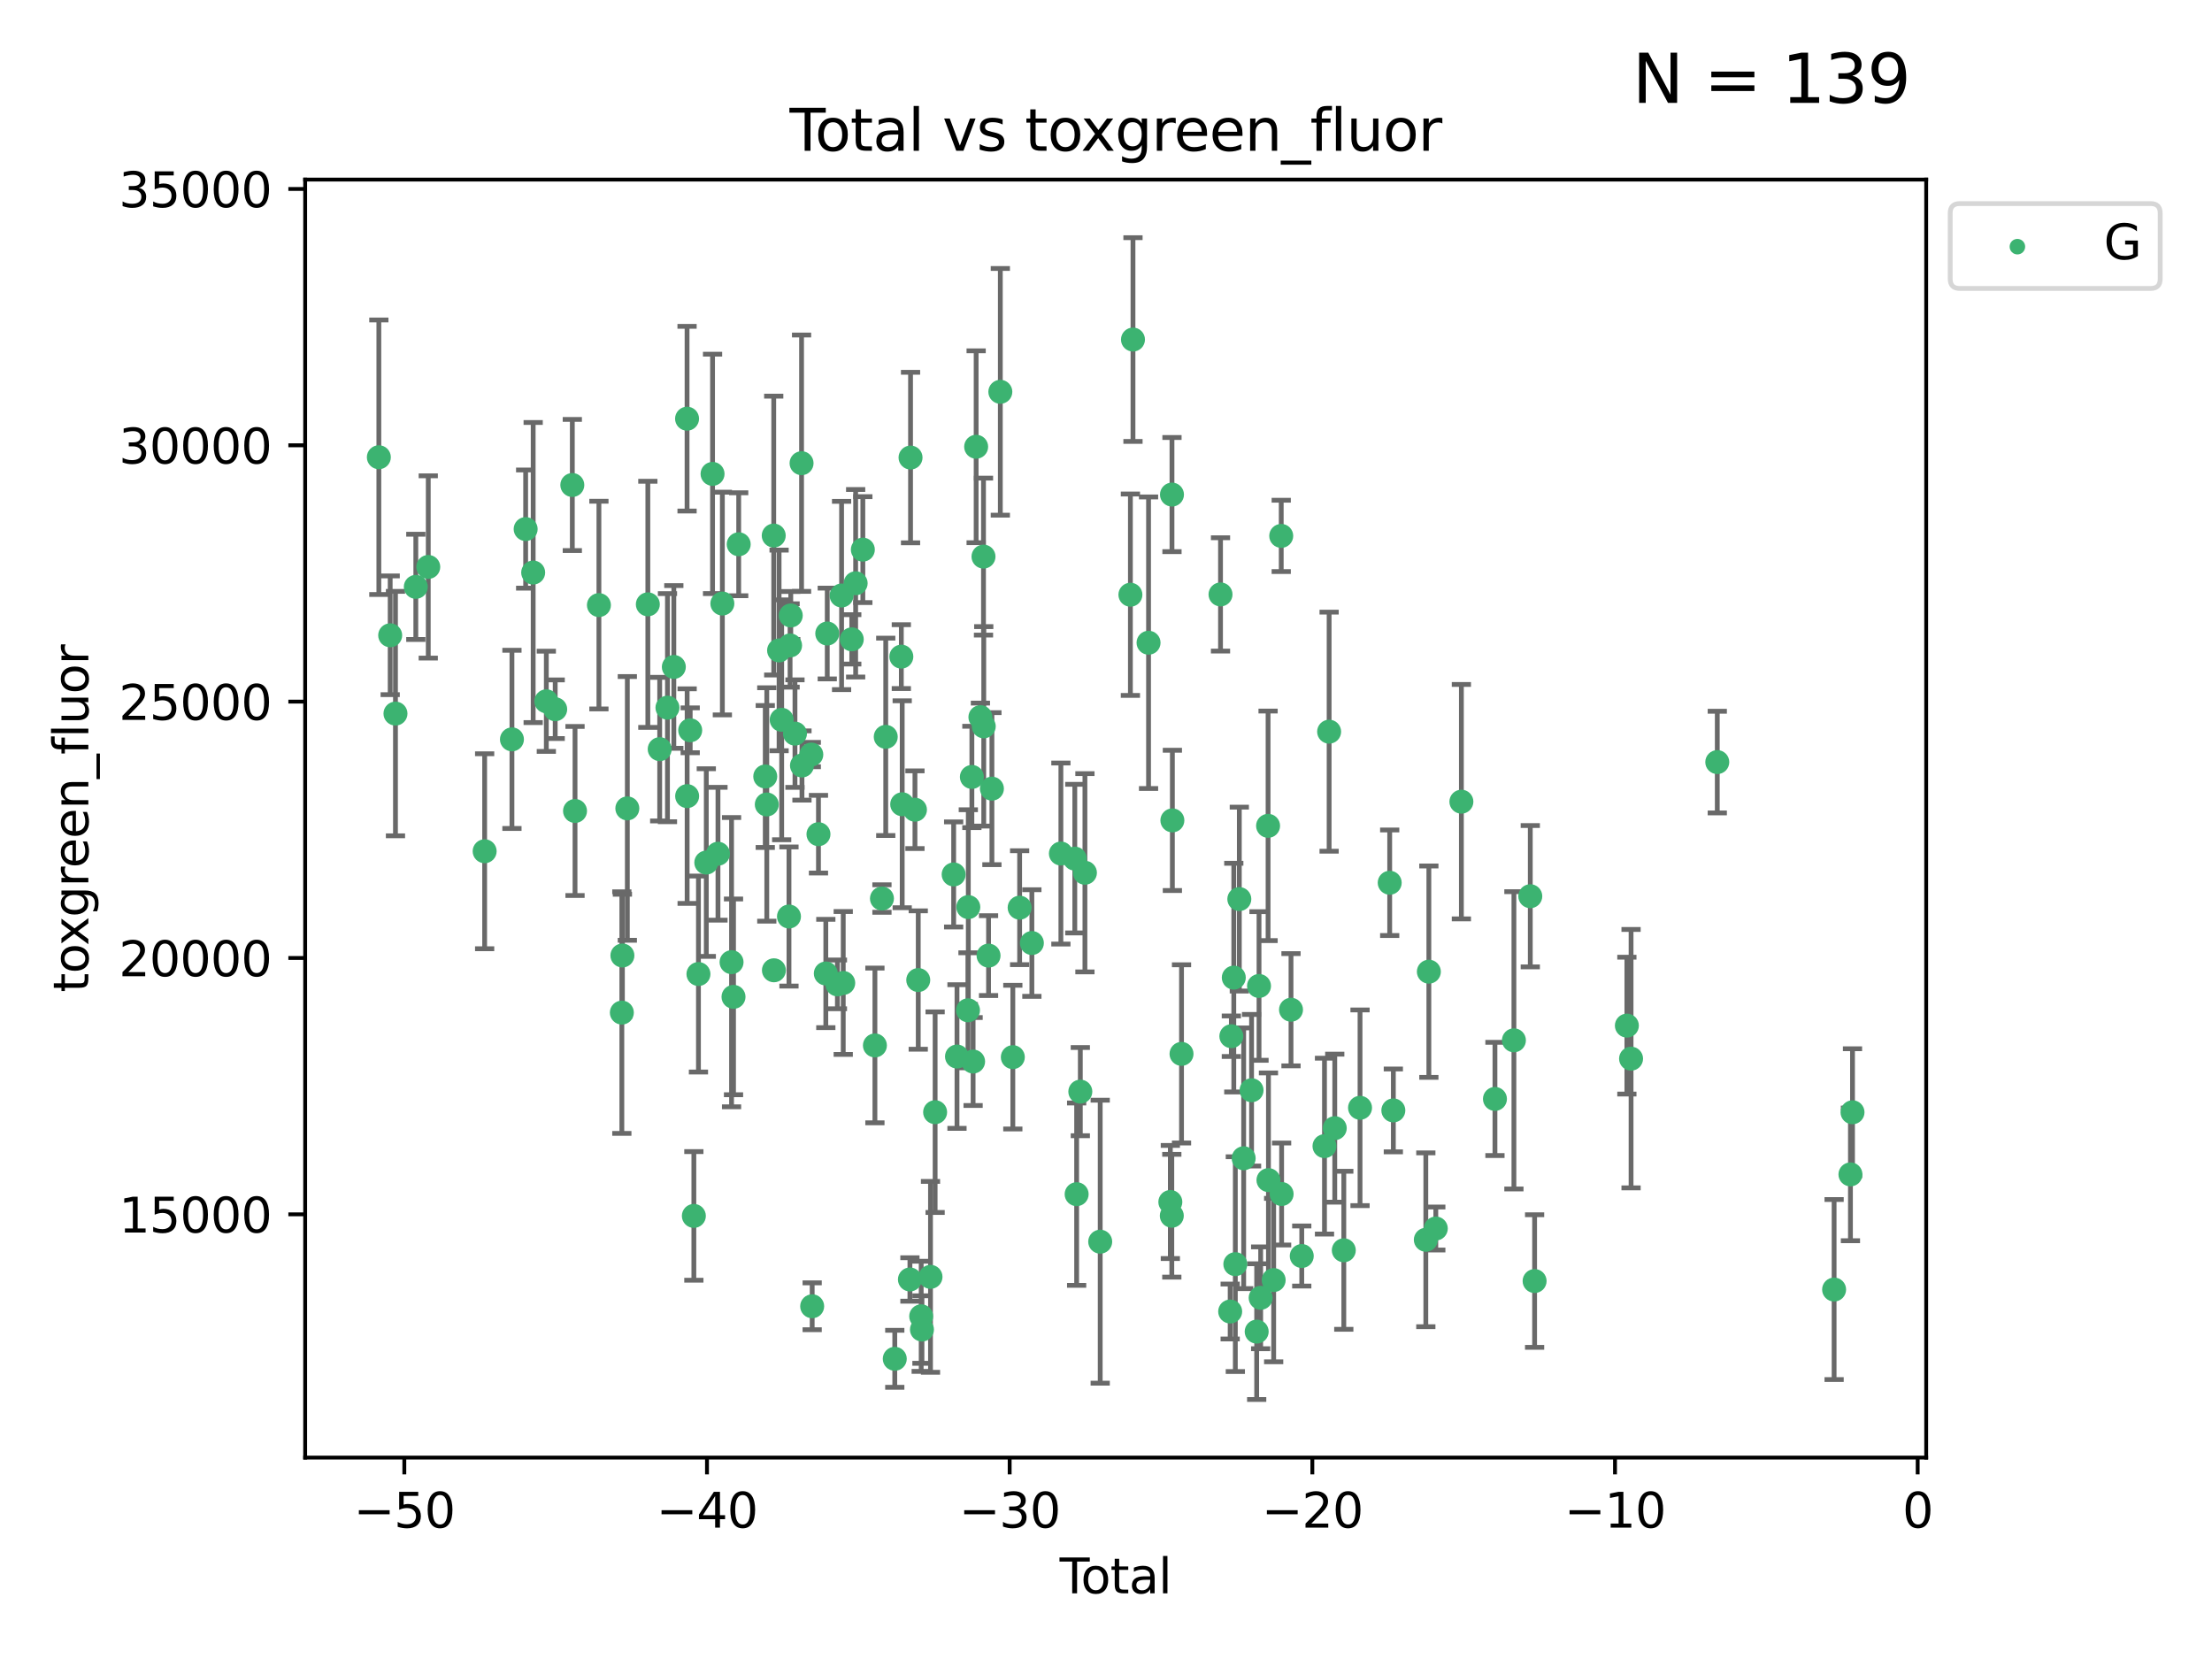 <?xml version="1.0" encoding="utf-8" standalone="no"?>
<!DOCTYPE svg PUBLIC "-//W3C//DTD SVG 1.1//EN"
  "http://www.w3.org/Graphics/SVG/1.1/DTD/svg11.dtd">
<svg xmlns:xlink="http://www.w3.org/1999/xlink" width="460.8pt" height="345.6pt" viewBox="0 0 460.8 345.6" xmlns="http://www.w3.org/2000/svg" version="1.1">
 <defs>
  <style type="text/css">*{stroke-linejoin: round; stroke-linecap: butt}</style>
 </defs>
 <g id="figure_1">
  <g id="patch_1">
   <path d="M 0 345.6 
L 460.8 345.6 
L 460.8 0 
L 0 0 
z
" style="fill: #ffffff"/>
  </g>
  <g id="axes_1">
   <g id="patch_2">
    <path d="M 63.571 303.64 
L 401.26 303.64 
L 401.26 37.411 
L 63.571 37.411 
z
" style="fill: #ffffff"/>
   </g>
   <g id="PathCollection_1">
    <defs>
     <path id="m04b1b25f62" d="M 0 1.118 
C 0.297 1.118 0.581 1 0.791 0.791 
C 1 0.581 1.118 0.297 1.118 0 
C 1.118 -0.297 1 -0.581 0.791 -0.791 
C 0.581 -1 0.297 -1.118 0 -1.118 
C -0.297 -1.118 -0.581 -1 -0.791 -0.791 
C -1 -0.581 -1.118 -0.297 -1.118 0 
C -1.118 0.297 -1 0.581 -0.791 0.791 
C -0.581 1 -0.297 1.118 0 1.118 
z
" style="stroke: #3cb371"/>
    </defs>
    <g clip-path="url(#pf9a807aa93)">
     <use xlink:href="#m04b1b25f62" x="78.921" y="95.25" style="fill: #3cb371; stroke: #3cb371"/>
     <use xlink:href="#m04b1b25f62" x="81.283" y="132.345" style="fill: #3cb371; stroke: #3cb371"/>
     <use xlink:href="#m04b1b25f62" x="82.384" y="148.653" style="fill: #3cb371; stroke: #3cb371"/>
     <use xlink:href="#m04b1b25f62" x="86.621" y="122.253" style="fill: #3cb371; stroke: #3cb371"/>
     <use xlink:href="#m04b1b25f62" x="89.215" y="118.105" style="fill: #3cb371; stroke: #3cb371"/>
     <use xlink:href="#m04b1b25f62" x="100.961" y="177.329" style="fill: #3cb371; stroke: #3cb371"/>
     <use xlink:href="#m04b1b25f62" x="106.648" y="154.024" style="fill: #3cb371; stroke: #3cb371"/>
     <use xlink:href="#m04b1b25f62" x="109.504" y="110.213" style="fill: #3cb371; stroke: #3cb371"/>
     <use xlink:href="#m04b1b25f62" x="111.07" y="119.27" style="fill: #3cb371; stroke: #3cb371"/>
     <use xlink:href="#m04b1b25f62" x="113.81" y="146.091" style="fill: #3cb371; stroke: #3cb371"/>
     <use xlink:href="#m04b1b25f62" x="115.659" y="147.746" style="fill: #3cb371; stroke: #3cb371"/>
     <use xlink:href="#m04b1b25f62" x="119.224" y="101.036" style="fill: #3cb371; stroke: #3cb371"/>
     <use xlink:href="#m04b1b25f62" x="119.789" y="168.94" style="fill: #3cb371; stroke: #3cb371"/>
     <use xlink:href="#m04b1b25f62" x="124.766" y="126.05" style="fill: #3cb371; stroke: #3cb371"/>
     <use xlink:href="#m04b1b25f62" x="129.542" y="210.943" style="fill: #3cb371; stroke: #3cb371"/>
     <use xlink:href="#m04b1b25f62" x="129.658" y="199.048" style="fill: #3cb371; stroke: #3cb371"/>
     <use xlink:href="#m04b1b25f62" x="130.686" y="168.404" style="fill: #3cb371; stroke: #3cb371"/>
     <use xlink:href="#m04b1b25f62" x="134.957" y="125.895" style="fill: #3cb371; stroke: #3cb371"/>
     <use xlink:href="#m04b1b25f62" x="137.428" y="156.06" style="fill: #3cb371; stroke: #3cb371"/>
     <use xlink:href="#m04b1b25f62" x="139.045" y="147.42" style="fill: #3cb371; stroke: #3cb371"/>
     <use xlink:href="#m04b1b25f62" x="140.371" y="138.936" style="fill: #3cb371; stroke: #3cb371"/>
     <use xlink:href="#m04b1b25f62" x="143.127" y="87.221" style="fill: #3cb371; stroke: #3cb371"/>
     <use xlink:href="#m04b1b25f62" x="143.144" y="165.847" style="fill: #3cb371; stroke: #3cb371"/>
     <use xlink:href="#m04b1b25f62" x="143.782" y="152.133" style="fill: #3cb371; stroke: #3cb371"/>
     <use xlink:href="#m04b1b25f62" x="144.543" y="253.297" style="fill: #3cb371; stroke: #3cb371"/>
     <use xlink:href="#m04b1b25f62" x="145.5" y="202.908" style="fill: #3cb371; stroke: #3cb371"/>
     <use xlink:href="#m04b1b25f62" x="147.134" y="179.688" style="fill: #3cb371; stroke: #3cb371"/>
     <use xlink:href="#m04b1b25f62" x="148.438" y="98.72" style="fill: #3cb371; stroke: #3cb371"/>
     <use xlink:href="#m04b1b25f62" x="149.568" y="177.849" style="fill: #3cb371; stroke: #3cb371"/>
     <use xlink:href="#m04b1b25f62" x="150.481" y="125.729" style="fill: #3cb371; stroke: #3cb371"/>
     <use xlink:href="#m04b1b25f62" x="152.397" y="200.435" style="fill: #3cb371; stroke: #3cb371"/>
     <use xlink:href="#m04b1b25f62" x="152.804" y="207.663" style="fill: #3cb371; stroke: #3cb371"/>
     <use xlink:href="#m04b1b25f62" x="153.884" y="113.379" style="fill: #3cb371; stroke: #3cb371"/>
     <use xlink:href="#m04b1b25f62" x="159.418" y="161.756" style="fill: #3cb371; stroke: #3cb371"/>
     <use xlink:href="#m04b1b25f62" x="159.737" y="167.585" style="fill: #3cb371; stroke: #3cb371"/>
     <use xlink:href="#m04b1b25f62" x="161.182" y="111.569" style="fill: #3cb371; stroke: #3cb371"/>
     <use xlink:href="#m04b1b25f62" x="161.223" y="202.13" style="fill: #3cb371; stroke: #3cb371"/>
     <use xlink:href="#m04b1b25f62" x="162.298" y="135.495" style="fill: #3cb371; stroke: #3cb371"/>
     <use xlink:href="#m04b1b25f62" x="162.839" y="149.947" style="fill: #3cb371; stroke: #3cb371"/>
     <use xlink:href="#m04b1b25f62" x="164.358" y="190.926" style="fill: #3cb371; stroke: #3cb371"/>
     <use xlink:href="#m04b1b25f62" x="164.589" y="134.458" style="fill: #3cb371; stroke: #3cb371"/>
     <use xlink:href="#m04b1b25f62" x="164.732" y="128.215" style="fill: #3cb371; stroke: #3cb371"/>
     <use xlink:href="#m04b1b25f62" x="165.607" y="152.826" style="fill: #3cb371; stroke: #3cb371"/>
     <use xlink:href="#m04b1b25f62" x="166.98" y="96.493" style="fill: #3cb371; stroke: #3cb371"/>
     <use xlink:href="#m04b1b25f62" x="167.065" y="159.466" style="fill: #3cb371; stroke: #3cb371"/>
     <use xlink:href="#m04b1b25f62" x="169.01" y="157.19" style="fill: #3cb371; stroke: #3cb371"/>
     <use xlink:href="#m04b1b25f62" x="169.191" y="272.122" style="fill: #3cb371; stroke: #3cb371"/>
     <use xlink:href="#m04b1b25f62" x="170.502" y="173.777" style="fill: #3cb371; stroke: #3cb371"/>
     <use xlink:href="#m04b1b25f62" x="172.032" y="202.796" style="fill: #3cb371; stroke: #3cb371"/>
     <use xlink:href="#m04b1b25f62" x="172.333" y="131.973" style="fill: #3cb371; stroke: #3cb371"/>
     <use xlink:href="#m04b1b25f62" x="174.448" y="205.066" style="fill: #3cb371; stroke: #3cb371"/>
     <use xlink:href="#m04b1b25f62" x="175.317" y="124.052" style="fill: #3cb371; stroke: #3cb371"/>
     <use xlink:href="#m04b1b25f62" x="175.662" y="204.769" style="fill: #3cb371; stroke: #3cb371"/>
     <use xlink:href="#m04b1b25f62" x="177.439" y="133.189" style="fill: #3cb371; stroke: #3cb371"/>
     <use xlink:href="#m04b1b25f62" x="178.247" y="121.505" style="fill: #3cb371; stroke: #3cb371"/>
     <use xlink:href="#m04b1b25f62" x="179.746" y="114.498" style="fill: #3cb371; stroke: #3cb371"/>
     <use xlink:href="#m04b1b25f62" x="182.261" y="217.785" style="fill: #3cb371; stroke: #3cb371"/>
     <use xlink:href="#m04b1b25f62" x="183.727" y="187.18" style="fill: #3cb371; stroke: #3cb371"/>
     <use xlink:href="#m04b1b25f62" x="184.517" y="153.495" style="fill: #3cb371; stroke: #3cb371"/>
     <use xlink:href="#m04b1b25f62" x="186.398" y="283.063" style="fill: #3cb371; stroke: #3cb371"/>
     <use xlink:href="#m04b1b25f62" x="187.763" y="136.79" style="fill: #3cb371; stroke: #3cb371"/>
     <use xlink:href="#m04b1b25f62" x="187.945" y="167.544" style="fill: #3cb371; stroke: #3cb371"/>
     <use xlink:href="#m04b1b25f62" x="189.554" y="266.536" style="fill: #3cb371; stroke: #3cb371"/>
     <use xlink:href="#m04b1b25f62" x="189.683" y="95.316" style="fill: #3cb371; stroke: #3cb371"/>
     <use xlink:href="#m04b1b25f62" x="190.602" y="168.679" style="fill: #3cb371; stroke: #3cb371"/>
     <use xlink:href="#m04b1b25f62" x="191.288" y="204.161" style="fill: #3cb371; stroke: #3cb371"/>
     <use xlink:href="#m04b1b25f62" x="191.902" y="274.208" style="fill: #3cb371; stroke: #3cb371"/>
     <use xlink:href="#m04b1b25f62" x="192.06" y="276.971" style="fill: #3cb371; stroke: #3cb371"/>
     <use xlink:href="#m04b1b25f62" x="193.841" y="265.991" style="fill: #3cb371; stroke: #3cb371"/>
     <use xlink:href="#m04b1b25f62" x="194.803" y="231.689" style="fill: #3cb371; stroke: #3cb371"/>
     <use xlink:href="#m04b1b25f62" x="198.663" y="182.162" style="fill: #3cb371; stroke: #3cb371"/>
     <use xlink:href="#m04b1b25f62" x="199.359" y="220.093" style="fill: #3cb371; stroke: #3cb371"/>
     <use xlink:href="#m04b1b25f62" x="201.651" y="210.462" style="fill: #3cb371; stroke: #3cb371"/>
     <use xlink:href="#m04b1b25f62" x="201.716" y="188.965" style="fill: #3cb371; stroke: #3cb371"/>
     <use xlink:href="#m04b1b25f62" x="202.46" y="161.852" style="fill: #3cb371; stroke: #3cb371"/>
     <use xlink:href="#m04b1b25f62" x="202.716" y="221.136" style="fill: #3cb371; stroke: #3cb371"/>
     <use xlink:href="#m04b1b25f62" x="203.349" y="93.066" style="fill: #3cb371; stroke: #3cb371"/>
     <use xlink:href="#m04b1b25f62" x="204.238" y="149.394" style="fill: #3cb371; stroke: #3cb371"/>
     <use xlink:href="#m04b1b25f62" x="204.881" y="115.951" style="fill: #3cb371; stroke: #3cb371"/>
     <use xlink:href="#m04b1b25f62" x="204.933" y="151.312" style="fill: #3cb371; stroke: #3cb371"/>
     <use xlink:href="#m04b1b25f62" x="205.934" y="199.069" style="fill: #3cb371; stroke: #3cb371"/>
     <use xlink:href="#m04b1b25f62" x="206.634" y="164.29" style="fill: #3cb371; stroke: #3cb371"/>
     <use xlink:href="#m04b1b25f62" x="208.387" y="81.622" style="fill: #3cb371; stroke: #3cb371"/>
     <use xlink:href="#m04b1b25f62" x="210.991" y="220.221" style="fill: #3cb371; stroke: #3cb371"/>
     <use xlink:href="#m04b1b25f62" x="212.409" y="189.084" style="fill: #3cb371; stroke: #3cb371"/>
     <use xlink:href="#m04b1b25f62" x="214.958" y="196.45" style="fill: #3cb371; stroke: #3cb371"/>
     <use xlink:href="#m04b1b25f62" x="221.003" y="177.807" style="fill: #3cb371; stroke: #3cb371"/>
     <use xlink:href="#m04b1b25f62" x="223.899" y="178.868" style="fill: #3cb371; stroke: #3cb371"/>
     <use xlink:href="#m04b1b25f62" x="224.284" y="248.77" style="fill: #3cb371; stroke: #3cb371"/>
     <use xlink:href="#m04b1b25f62" x="225.051" y="227.405" style="fill: #3cb371; stroke: #3cb371"/>
     <use xlink:href="#m04b1b25f62" x="226.01" y="181.812" style="fill: #3cb371; stroke: #3cb371"/>
     <use xlink:href="#m04b1b25f62" x="229.193" y="258.665" style="fill: #3cb371; stroke: #3cb371"/>
     <use xlink:href="#m04b1b25f62" x="235.484" y="123.89" style="fill: #3cb371; stroke: #3cb371"/>
     <use xlink:href="#m04b1b25f62" x="236.02" y="70.735" style="fill: #3cb371; stroke: #3cb371"/>
     <use xlink:href="#m04b1b25f62" x="239.264" y="133.892" style="fill: #3cb371; stroke: #3cb371"/>
     <use xlink:href="#m04b1b25f62" x="243.803" y="250.395" style="fill: #3cb371; stroke: #3cb371"/>
     <use xlink:href="#m04b1b25f62" x="244.109" y="253.261" style="fill: #3cb371; stroke: #3cb371"/>
     <use xlink:href="#m04b1b25f62" x="244.144" y="103.03" style="fill: #3cb371; stroke: #3cb371"/>
     <use xlink:href="#m04b1b25f62" x="244.228" y="170.902" style="fill: #3cb371; stroke: #3cb371"/>
     <use xlink:href="#m04b1b25f62" x="246.133" y="219.542" style="fill: #3cb371; stroke: #3cb371"/>
     <use xlink:href="#m04b1b25f62" x="254.256" y="123.829" style="fill: #3cb371; stroke: #3cb371"/>
     <use xlink:href="#m04b1b25f62" x="256.267" y="273.211" style="fill: #3cb371; stroke: #3cb371"/>
     <use xlink:href="#m04b1b25f62" x="256.513" y="215.864" style="fill: #3cb371; stroke: #3cb371"/>
     <use xlink:href="#m04b1b25f62" x="257.022" y="203.655" style="fill: #3cb371; stroke: #3cb371"/>
     <use xlink:href="#m04b1b25f62" x="257.342" y="263.345" style="fill: #3cb371; stroke: #3cb371"/>
     <use xlink:href="#m04b1b25f62" x="258.173" y="187.296" style="fill: #3cb371; stroke: #3cb371"/>
     <use xlink:href="#m04b1b25f62" x="259.079" y="241.288" style="fill: #3cb371; stroke: #3cb371"/>
     <use xlink:href="#m04b1b25f62" x="260.724" y="227.116" style="fill: #3cb371; stroke: #3cb371"/>
     <use xlink:href="#m04b1b25f62" x="261.79" y="277.4" style="fill: #3cb371; stroke: #3cb371"/>
     <use xlink:href="#m04b1b25f62" x="262.277" y="205.397" style="fill: #3cb371; stroke: #3cb371"/>
     <use xlink:href="#m04b1b25f62" x="262.619" y="270.36" style="fill: #3cb371; stroke: #3cb371"/>
     <use xlink:href="#m04b1b25f62" x="264.164" y="172.036" style="fill: #3cb371; stroke: #3cb371"/>
     <use xlink:href="#m04b1b25f62" x="264.243" y="245.84" style="fill: #3cb371; stroke: #3cb371"/>
     <use xlink:href="#m04b1b25f62" x="265.328" y="266.662" style="fill: #3cb371; stroke: #3cb371"/>
     <use xlink:href="#m04b1b25f62" x="266.903" y="111.637" style="fill: #3cb371; stroke: #3cb371"/>
     <use xlink:href="#m04b1b25f62" x="266.985" y="248.734" style="fill: #3cb371; stroke: #3cb371"/>
     <use xlink:href="#m04b1b25f62" x="268.94" y="210.344" style="fill: #3cb371; stroke: #3cb371"/>
     <use xlink:href="#m04b1b25f62" x="271.18" y="261.651" style="fill: #3cb371; stroke: #3cb371"/>
     <use xlink:href="#m04b1b25f62" x="275.917" y="238.761" style="fill: #3cb371; stroke: #3cb371"/>
     <use xlink:href="#m04b1b25f62" x="276.881" y="152.421" style="fill: #3cb371; stroke: #3cb371"/>
     <use xlink:href="#m04b1b25f62" x="278.054" y="235.017" style="fill: #3cb371; stroke: #3cb371"/>
     <use xlink:href="#m04b1b25f62" x="279.938" y="260.458" style="fill: #3cb371; stroke: #3cb371"/>
     <use xlink:href="#m04b1b25f62" x="283.32" y="230.774" style="fill: #3cb371; stroke: #3cb371"/>
     <use xlink:href="#m04b1b25f62" x="289.5" y="183.893" style="fill: #3cb371; stroke: #3cb371"/>
     <use xlink:href="#m04b1b25f62" x="290.259" y="231.317" style="fill: #3cb371; stroke: #3cb371"/>
     <use xlink:href="#m04b1b25f62" x="297.026" y="258.266" style="fill: #3cb371; stroke: #3cb371"/>
     <use xlink:href="#m04b1b25f62" x="297.658" y="202.418" style="fill: #3cb371; stroke: #3cb371"/>
     <use xlink:href="#m04b1b25f62" x="299.104" y="255.921" style="fill: #3cb371; stroke: #3cb371"/>
     <use xlink:href="#m04b1b25f62" x="304.434" y="167.004" style="fill: #3cb371; stroke: #3cb371"/>
     <use xlink:href="#m04b1b25f62" x="311.426" y="228.927" style="fill: #3cb371; stroke: #3cb371"/>
     <use xlink:href="#m04b1b25f62" x="315.376" y="216.718" style="fill: #3cb371; stroke: #3cb371"/>
     <use xlink:href="#m04b1b25f62" x="318.787" y="186.698" style="fill: #3cb371; stroke: #3cb371"/>
     <use xlink:href="#m04b1b25f62" x="319.686" y="266.863" style="fill: #3cb371; stroke: #3cb371"/>
     <use xlink:href="#m04b1b25f62" x="338.908" y="213.655" style="fill: #3cb371; stroke: #3cb371"/>
     <use xlink:href="#m04b1b25f62" x="339.781" y="220.539" style="fill: #3cb371; stroke: #3cb371"/>
     <use xlink:href="#m04b1b25f62" x="357.741" y="158.758" style="fill: #3cb371; stroke: #3cb371"/>
     <use xlink:href="#m04b1b25f62" x="382.079" y="268.635" style="fill: #3cb371; stroke: #3cb371"/>
     <use xlink:href="#m04b1b25f62" x="385.482" y="244.647" style="fill: #3cb371; stroke: #3cb371"/>
     <use xlink:href="#m04b1b25f62" x="385.911" y="231.707" style="fill: #3cb371; stroke: #3cb371"/>
    </g>
   </g>
   <g id="matplotlib.axis_1">
    <g id="xtick_1">
     <g id="line2d_1">
      <defs>
       <path id="m8e263b22ca" d="M 0 0 
L 0 3.5 
" style="stroke: #000000; stroke-width: 0.8"/>
      </defs>
      <g>
       <use xlink:href="#m8e263b22ca" x="84.227" y="303.64" style="stroke: #000000; stroke-width: 0.8"/>
      </g>
     </g>
     <g id="text_1">
      <!-- −50 -->
      <g transform="translate(73.675 318.238)scale(0.1 -0.1)">
       <defs>
        <path id="DejaVuSans-2212" d="M 678 2272 
L 4684 2272 
L 4684 1741 
L 678 1741 
L 678 2272 
z
" transform="scale(0.016)"/>
        <path id="DejaVuSans-35" d="M 691 4666 
L 3169 4666 
L 3169 4134 
L 1269 4134 
L 1269 2991 
Q 1406 3038 1543 3061 
Q 1681 3084 1819 3084 
Q 2600 3084 3056 2656 
Q 3513 2228 3513 1497 
Q 3513 744 3044 326 
Q 2575 -91 1722 -91 
Q 1428 -91 1123 -41 
Q 819 9 494 109 
L 494 744 
Q 775 591 1075 516 
Q 1375 441 1709 441 
Q 2250 441 2565 725 
Q 2881 1009 2881 1497 
Q 2881 1984 2565 2268 
Q 2250 2553 1709 2553 
Q 1456 2553 1204 2497 
Q 953 2441 691 2322 
L 691 4666 
z
" transform="scale(0.016)"/>
        <path id="DejaVuSans-30" d="M 2034 4250 
Q 1547 4250 1301 3770 
Q 1056 3291 1056 2328 
Q 1056 1369 1301 889 
Q 1547 409 2034 409 
Q 2525 409 2770 889 
Q 3016 1369 3016 2328 
Q 3016 3291 2770 3770 
Q 2525 4250 2034 4250 
z
M 2034 4750 
Q 2819 4750 3233 4129 
Q 3647 3509 3647 2328 
Q 3647 1150 3233 529 
Q 2819 -91 2034 -91 
Q 1250 -91 836 529 
Q 422 1150 422 2328 
Q 422 3509 836 4129 
Q 1250 4750 2034 4750 
z
" transform="scale(0.016)"/>
       </defs>
       <use xlink:href="#DejaVuSans-2212"/>
       <use xlink:href="#DejaVuSans-35" x="83.789"/>
       <use xlink:href="#DejaVuSans-30" x="147.412"/>
      </g>
     </g>
    </g>
    <g id="xtick_2">
     <g id="line2d_2">
      <g>
       <use xlink:href="#m8e263b22ca" x="147.279" y="303.64" style="stroke: #000000; stroke-width: 0.8"/>
      </g>
     </g>
     <g id="text_2">
      <!-- −40 -->
      <g transform="translate(136.727 318.238)scale(0.1 -0.1)">
       <defs>
        <path id="DejaVuSans-34" d="M 2419 4116 
L 825 1625 
L 2419 1625 
L 2419 4116 
z
M 2253 4666 
L 3047 4666 
L 3047 1625 
L 3713 1625 
L 3713 1100 
L 3047 1100 
L 3047 0 
L 2419 0 
L 2419 1100 
L 313 1100 
L 313 1709 
L 2253 4666 
z
" transform="scale(0.016)"/>
       </defs>
       <use xlink:href="#DejaVuSans-2212"/>
       <use xlink:href="#DejaVuSans-34" x="83.789"/>
       <use xlink:href="#DejaVuSans-30" x="147.412"/>
      </g>
     </g>
    </g>
    <g id="xtick_3">
     <g id="line2d_3">
      <g>
       <use xlink:href="#m8e263b22ca" x="210.332" y="303.64" style="stroke: #000000; stroke-width: 0.8"/>
      </g>
     </g>
     <g id="text_3">
      <!-- −30 -->
      <g transform="translate(199.779 318.238)scale(0.1 -0.1)">
       <defs>
        <path id="DejaVuSans-33" d="M 2597 2516 
Q 3050 2419 3304 2112 
Q 3559 1806 3559 1356 
Q 3559 666 3084 287 
Q 2609 -91 1734 -91 
Q 1441 -91 1130 -33 
Q 819 25 488 141 
L 488 750 
Q 750 597 1062 519 
Q 1375 441 1716 441 
Q 2309 441 2620 675 
Q 2931 909 2931 1356 
Q 2931 1769 2642 2001 
Q 2353 2234 1838 2234 
L 1294 2234 
L 1294 2753 
L 1863 2753 
Q 2328 2753 2575 2939 
Q 2822 3125 2822 3475 
Q 2822 3834 2567 4026 
Q 2313 4219 1838 4219 
Q 1578 4219 1281 4162 
Q 984 4106 628 3988 
L 628 4550 
Q 988 4650 1302 4700 
Q 1616 4750 1894 4750 
Q 2613 4750 3031 4423 
Q 3450 4097 3450 3541 
Q 3450 3153 3228 2886 
Q 3006 2619 2597 2516 
z
" transform="scale(0.016)"/>
       </defs>
       <use xlink:href="#DejaVuSans-2212"/>
       <use xlink:href="#DejaVuSans-33" x="83.789"/>
       <use xlink:href="#DejaVuSans-30" x="147.412"/>
      </g>
     </g>
    </g>
    <g id="xtick_4">
     <g id="line2d_4">
      <g>
       <use xlink:href="#m8e263b22ca" x="273.384" y="303.64" style="stroke: #000000; stroke-width: 0.8"/>
      </g>
     </g>
     <g id="text_4">
      <!-- −20 -->
      <g transform="translate(262.832 318.238)scale(0.1 -0.1)">
       <defs>
        <path id="DejaVuSans-32" d="M 1228 531 
L 3431 531 
L 3431 0 
L 469 0 
L 469 531 
Q 828 903 1448 1529 
Q 2069 2156 2228 2338 
Q 2531 2678 2651 2914 
Q 2772 3150 2772 3378 
Q 2772 3750 2511 3984 
Q 2250 4219 1831 4219 
Q 1534 4219 1204 4116 
Q 875 4013 500 3803 
L 500 4441 
Q 881 4594 1212 4672 
Q 1544 4750 1819 4750 
Q 2544 4750 2975 4387 
Q 3406 4025 3406 3419 
Q 3406 3131 3298 2873 
Q 3191 2616 2906 2266 
Q 2828 2175 2409 1742 
Q 1991 1309 1228 531 
z
" transform="scale(0.016)"/>
       </defs>
       <use xlink:href="#DejaVuSans-2212"/>
       <use xlink:href="#DejaVuSans-32" x="83.789"/>
       <use xlink:href="#DejaVuSans-30" x="147.412"/>
      </g>
     </g>
    </g>
    <g id="xtick_5">
     <g id="line2d_5">
      <g>
       <use xlink:href="#m8e263b22ca" x="336.436" y="303.64" style="stroke: #000000; stroke-width: 0.8"/>
      </g>
     </g>
     <g id="text_5">
      <!-- −10 -->
      <g transform="translate(325.884 318.238)scale(0.1 -0.1)">
       <defs>
        <path id="DejaVuSans-31" d="M 794 531 
L 1825 531 
L 1825 4091 
L 703 3866 
L 703 4441 
L 1819 4666 
L 2450 4666 
L 2450 531 
L 3481 531 
L 3481 0 
L 794 0 
L 794 531 
z
" transform="scale(0.016)"/>
       </defs>
       <use xlink:href="#DejaVuSans-2212"/>
       <use xlink:href="#DejaVuSans-31" x="83.789"/>
       <use xlink:href="#DejaVuSans-30" x="147.412"/>
      </g>
     </g>
    </g>
    <g id="xtick_6">
     <g id="line2d_6">
      <g>
       <use xlink:href="#m8e263b22ca" x="399.488" y="303.64" style="stroke: #000000; stroke-width: 0.8"/>
      </g>
     </g>
     <g id="text_6">
      <!-- 0 -->
      <g transform="translate(396.307 318.238)scale(0.1 -0.1)">
       <use xlink:href="#DejaVuSans-30"/>
      </g>
     </g>
    </g>
    <g id="text_7">
     <!-- Total -->
     <g transform="translate(220.739 331.917)scale(0.1 -0.1)">
      <defs>
       <path id="DejaVuSans-54" d="M -19 4666 
L 3928 4666 
L 3928 4134 
L 2272 4134 
L 2272 0 
L 1638 0 
L 1638 4134 
L -19 4134 
L -19 4666 
z
" transform="scale(0.016)"/>
       <path id="DejaVuSans-6f" d="M 1959 3097 
Q 1497 3097 1228 2736 
Q 959 2375 959 1747 
Q 959 1119 1226 758 
Q 1494 397 1959 397 
Q 2419 397 2687 759 
Q 2956 1122 2956 1747 
Q 2956 2369 2687 2733 
Q 2419 3097 1959 3097 
z
M 1959 3584 
Q 2709 3584 3137 3096 
Q 3566 2609 3566 1747 
Q 3566 888 3137 398 
Q 2709 -91 1959 -91 
Q 1206 -91 779 398 
Q 353 888 353 1747 
Q 353 2609 779 3096 
Q 1206 3584 1959 3584 
z
" transform="scale(0.016)"/>
       <path id="DejaVuSans-74" d="M 1172 4494 
L 1172 3500 
L 2356 3500 
L 2356 3053 
L 1172 3053 
L 1172 1153 
Q 1172 725 1289 603 
Q 1406 481 1766 481 
L 2356 481 
L 2356 0 
L 1766 0 
Q 1100 0 847 248 
Q 594 497 594 1153 
L 594 3053 
L 172 3053 
L 172 3500 
L 594 3500 
L 594 4494 
L 1172 4494 
z
" transform="scale(0.016)"/>
       <path id="DejaVuSans-61" d="M 2194 1759 
Q 1497 1759 1228 1600 
Q 959 1441 959 1056 
Q 959 750 1161 570 
Q 1363 391 1709 391 
Q 2188 391 2477 730 
Q 2766 1069 2766 1631 
L 2766 1759 
L 2194 1759 
z
M 3341 1997 
L 3341 0 
L 2766 0 
L 2766 531 
Q 2569 213 2275 61 
Q 1981 -91 1556 -91 
Q 1019 -91 701 211 
Q 384 513 384 1019 
Q 384 1609 779 1909 
Q 1175 2209 1959 2209 
L 2766 2209 
L 2766 2266 
Q 2766 2663 2505 2880 
Q 2244 3097 1772 3097 
Q 1472 3097 1187 3025 
Q 903 2953 641 2809 
L 641 3341 
Q 956 3463 1253 3523 
Q 1550 3584 1831 3584 
Q 2591 3584 2966 3190 
Q 3341 2797 3341 1997 
z
" transform="scale(0.016)"/>
       <path id="DejaVuSans-6c" d="M 603 4863 
L 1178 4863 
L 1178 0 
L 603 0 
L 603 4863 
z
" transform="scale(0.016)"/>
      </defs>
      <use xlink:href="#DejaVuSans-54"/>
      <use xlink:href="#DejaVuSans-6f" x="44.084"/>
      <use xlink:href="#DejaVuSans-74" x="105.266"/>
      <use xlink:href="#DejaVuSans-61" x="144.475"/>
      <use xlink:href="#DejaVuSans-6c" x="205.754"/>
     </g>
    </g>
   </g>
   <g id="matplotlib.axis_2">
    <g id="ytick_1">
     <g id="line2d_7">
      <defs>
       <path id="m0e10f54383" d="M 0 0 
L -3.5 0 
" style="stroke: #000000; stroke-width: 0.8"/>
      </defs>
      <g>
       <use xlink:href="#m0e10f54383" x="63.571" y="252.962" style="stroke: #000000; stroke-width: 0.8"/>
      </g>
     </g>
     <g id="text_8">
      <!-- 15000 -->
      <g transform="translate(24.759 256.761)scale(0.1 -0.1)">
       <use xlink:href="#DejaVuSans-31"/>
       <use xlink:href="#DejaVuSans-35" x="63.623"/>
       <use xlink:href="#DejaVuSans-30" x="127.246"/>
       <use xlink:href="#DejaVuSans-30" x="190.869"/>
       <use xlink:href="#DejaVuSans-30" x="254.492"/>
      </g>
     </g>
    </g>
    <g id="ytick_2">
     <g id="line2d_8">
      <g>
       <use xlink:href="#m0e10f54383" x="63.571" y="199.561" style="stroke: #000000; stroke-width: 0.8"/>
      </g>
     </g>
     <g id="text_9">
      <!-- 20000 -->
      <g transform="translate(24.759 203.361)scale(0.1 -0.1)">
       <use xlink:href="#DejaVuSans-32"/>
       <use xlink:href="#DejaVuSans-30" x="63.623"/>
       <use xlink:href="#DejaVuSans-30" x="127.246"/>
       <use xlink:href="#DejaVuSans-30" x="190.869"/>
       <use xlink:href="#DejaVuSans-30" x="254.492"/>
      </g>
     </g>
    </g>
    <g id="ytick_3">
     <g id="line2d_9">
      <g>
       <use xlink:href="#m0e10f54383" x="63.571" y="146.161" style="stroke: #000000; stroke-width: 0.8"/>
      </g>
     </g>
     <g id="text_10">
      <!-- 25000 -->
      <g transform="translate(24.759 149.96)scale(0.1 -0.1)">
       <use xlink:href="#DejaVuSans-32"/>
       <use xlink:href="#DejaVuSans-35" x="63.623"/>
       <use xlink:href="#DejaVuSans-30" x="127.246"/>
       <use xlink:href="#DejaVuSans-30" x="190.869"/>
       <use xlink:href="#DejaVuSans-30" x="254.492"/>
      </g>
     </g>
    </g>
    <g id="ytick_4">
     <g id="line2d_10">
      <g>
       <use xlink:href="#m0e10f54383" x="63.571" y="92.761" style="stroke: #000000; stroke-width: 0.8"/>
      </g>
     </g>
     <g id="text_11">
      <!-- 30000 -->
      <g transform="translate(24.759 96.56)scale(0.1 -0.1)">
       <use xlink:href="#DejaVuSans-33"/>
       <use xlink:href="#DejaVuSans-30" x="63.623"/>
       <use xlink:href="#DejaVuSans-30" x="127.246"/>
       <use xlink:href="#DejaVuSans-30" x="190.869"/>
       <use xlink:href="#DejaVuSans-30" x="254.492"/>
      </g>
     </g>
    </g>
    <g id="ytick_5">
     <g id="line2d_11">
      <g>
       <use xlink:href="#m0e10f54383" x="63.571" y="39.361" style="stroke: #000000; stroke-width: 0.8"/>
      </g>
     </g>
     <g id="text_12">
      <!-- 35000 -->
      <g transform="translate(24.759 43.16)scale(0.1 -0.1)">
       <use xlink:href="#DejaVuSans-33"/>
       <use xlink:href="#DejaVuSans-35" x="63.623"/>
       <use xlink:href="#DejaVuSans-30" x="127.246"/>
       <use xlink:href="#DejaVuSans-30" x="190.869"/>
       <use xlink:href="#DejaVuSans-30" x="254.492"/>
      </g>
     </g>
    </g>
    <g id="text_13">
     <!-- toxgreen_fluor -->
     <g transform="translate(18.401 206.72)rotate(-90)scale(0.1 -0.1)">
      <defs>
       <path id="DejaVuSans-78" d="M 3513 3500 
L 2247 1797 
L 3578 0 
L 2900 0 
L 1881 1375 
L 863 0 
L 184 0 
L 1544 1831 
L 300 3500 
L 978 3500 
L 1906 2253 
L 2834 3500 
L 3513 3500 
z
" transform="scale(0.016)"/>
       <path id="DejaVuSans-67" d="M 2906 1791 
Q 2906 2416 2648 2759 
Q 2391 3103 1925 3103 
Q 1463 3103 1205 2759 
Q 947 2416 947 1791 
Q 947 1169 1205 825 
Q 1463 481 1925 481 
Q 2391 481 2648 825 
Q 2906 1169 2906 1791 
z
M 3481 434 
Q 3481 -459 3084 -895 
Q 2688 -1331 1869 -1331 
Q 1566 -1331 1297 -1286 
Q 1028 -1241 775 -1147 
L 775 -588 
Q 1028 -725 1275 -790 
Q 1522 -856 1778 -856 
Q 2344 -856 2625 -561 
Q 2906 -266 2906 331 
L 2906 616 
Q 2728 306 2450 153 
Q 2172 0 1784 0 
Q 1141 0 747 490 
Q 353 981 353 1791 
Q 353 2603 747 3093 
Q 1141 3584 1784 3584 
Q 2172 3584 2450 3431 
Q 2728 3278 2906 2969 
L 2906 3500 
L 3481 3500 
L 3481 434 
z
" transform="scale(0.016)"/>
       <path id="DejaVuSans-72" d="M 2631 2963 
Q 2534 3019 2420 3045 
Q 2306 3072 2169 3072 
Q 1681 3072 1420 2755 
Q 1159 2438 1159 1844 
L 1159 0 
L 581 0 
L 581 3500 
L 1159 3500 
L 1159 2956 
Q 1341 3275 1631 3429 
Q 1922 3584 2338 3584 
Q 2397 3584 2469 3576 
Q 2541 3569 2628 3553 
L 2631 2963 
z
" transform="scale(0.016)"/>
       <path id="DejaVuSans-65" d="M 3597 1894 
L 3597 1613 
L 953 1613 
Q 991 1019 1311 708 
Q 1631 397 2203 397 
Q 2534 397 2845 478 
Q 3156 559 3463 722 
L 3463 178 
Q 3153 47 2828 -22 
Q 2503 -91 2169 -91 
Q 1331 -91 842 396 
Q 353 884 353 1716 
Q 353 2575 817 3079 
Q 1281 3584 2069 3584 
Q 2775 3584 3186 3129 
Q 3597 2675 3597 1894 
z
M 3022 2063 
Q 3016 2534 2758 2815 
Q 2500 3097 2075 3097 
Q 1594 3097 1305 2825 
Q 1016 2553 972 2059 
L 3022 2063 
z
" transform="scale(0.016)"/>
       <path id="DejaVuSans-6e" d="M 3513 2113 
L 3513 0 
L 2938 0 
L 2938 2094 
Q 2938 2591 2744 2837 
Q 2550 3084 2163 3084 
Q 1697 3084 1428 2787 
Q 1159 2491 1159 1978 
L 1159 0 
L 581 0 
L 581 3500 
L 1159 3500 
L 1159 2956 
Q 1366 3272 1645 3428 
Q 1925 3584 2291 3584 
Q 2894 3584 3203 3211 
Q 3513 2838 3513 2113 
z
" transform="scale(0.016)"/>
       <path id="DejaVuSans-5f" d="M 3263 -1063 
L 3263 -1509 
L -63 -1509 
L -63 -1063 
L 3263 -1063 
z
" transform="scale(0.016)"/>
       <path id="DejaVuSans-66" d="M 2375 4863 
L 2375 4384 
L 1825 4384 
Q 1516 4384 1395 4259 
Q 1275 4134 1275 3809 
L 1275 3500 
L 2222 3500 
L 2222 3053 
L 1275 3053 
L 1275 0 
L 697 0 
L 697 3053 
L 147 3053 
L 147 3500 
L 697 3500 
L 697 3744 
Q 697 4328 969 4595 
Q 1241 4863 1831 4863 
L 2375 4863 
z
" transform="scale(0.016)"/>
       <path id="DejaVuSans-75" d="M 544 1381 
L 544 3500 
L 1119 3500 
L 1119 1403 
Q 1119 906 1312 657 
Q 1506 409 1894 409 
Q 2359 409 2629 706 
Q 2900 1003 2900 1516 
L 2900 3500 
L 3475 3500 
L 3475 0 
L 2900 0 
L 2900 538 
Q 2691 219 2414 64 
Q 2138 -91 1772 -91 
Q 1169 -91 856 284 
Q 544 659 544 1381 
z
M 1991 3584 
L 1991 3584 
z
" transform="scale(0.016)"/>
      </defs>
      <use xlink:href="#DejaVuSans-74"/>
      <use xlink:href="#DejaVuSans-6f" x="39.209"/>
      <use xlink:href="#DejaVuSans-78" x="97.266"/>
      <use xlink:href="#DejaVuSans-67" x="156.445"/>
      <use xlink:href="#DejaVuSans-72" x="219.922"/>
      <use xlink:href="#DejaVuSans-65" x="258.785"/>
      <use xlink:href="#DejaVuSans-65" x="320.309"/>
      <use xlink:href="#DejaVuSans-6e" x="381.832"/>
      <use xlink:href="#DejaVuSans-5f" x="445.211"/>
      <use xlink:href="#DejaVuSans-66" x="495.211"/>
      <use xlink:href="#DejaVuSans-6c" x="530.416"/>
      <use xlink:href="#DejaVuSans-75" x="558.199"/>
      <use xlink:href="#DejaVuSans-6f" x="621.578"/>
      <use xlink:href="#DejaVuSans-72" x="682.76"/>
     </g>
    </g>
   </g>
   <g id="LineCollection_1">
    <path d="M 78.921 123.841 
L 78.921 66.66 
" clip-path="url(#pf9a807aa93)" style="fill: none; stroke: #696969"/>
    <path d="M 81.283 144.713 
L 81.283 119.977 
" clip-path="url(#pf9a807aa93)" style="fill: none; stroke: #696969"/>
    <path d="M 82.384 174.115 
L 82.384 123.191 
" clip-path="url(#pf9a807aa93)" style="fill: none; stroke: #696969"/>
    <path d="M 86.621 133.212 
L 86.621 111.294 
" clip-path="url(#pf9a807aa93)" style="fill: none; stroke: #696969"/>
    <path d="M 89.215 137.091 
L 89.215 99.119 
" clip-path="url(#pf9a807aa93)" style="fill: none; stroke: #696969"/>
    <path d="M 100.961 197.639 
L 100.961 157.019 
" clip-path="url(#pf9a807aa93)" style="fill: none; stroke: #696969"/>
    <path d="M 106.648 172.585 
L 106.648 135.463 
" clip-path="url(#pf9a807aa93)" style="fill: none; stroke: #696969"/>
    <path d="M 109.504 122.523 
L 109.504 97.902 
" clip-path="url(#pf9a807aa93)" style="fill: none; stroke: #696969"/>
    <path d="M 111.07 150.53 
L 111.07 88.01 
" clip-path="url(#pf9a807aa93)" style="fill: none; stroke: #696969"/>
    <path d="M 113.81 156.529 
L 113.81 135.654 
" clip-path="url(#pf9a807aa93)" style="fill: none; stroke: #696969"/>
    <path d="M 115.659 153.853 
L 115.659 141.639 
" clip-path="url(#pf9a807aa93)" style="fill: none; stroke: #696969"/>
    <path d="M 119.224 114.693 
L 119.224 87.378 
" clip-path="url(#pf9a807aa93)" style="fill: none; stroke: #696969"/>
    <path d="M 119.789 186.549 
L 119.789 151.33 
" clip-path="url(#pf9a807aa93)" style="fill: none; stroke: #696969"/>
    <path d="M 124.766 147.68 
L 124.766 104.421 
" clip-path="url(#pf9a807aa93)" style="fill: none; stroke: #696969"/>
    <path d="M 129.542 236.109 
L 129.542 185.777 
" clip-path="url(#pf9a807aa93)" style="fill: none; stroke: #696969"/>
    <path d="M 129.658 211.808 
L 129.658 186.287 
" clip-path="url(#pf9a807aa93)" style="fill: none; stroke: #696969"/>
    <path d="M 130.686 195.874 
L 130.686 140.934 
" clip-path="url(#pf9a807aa93)" style="fill: none; stroke: #696969"/>
    <path d="M 134.957 151.533 
L 134.957 100.258 
" clip-path="url(#pf9a807aa93)" style="fill: none; stroke: #696969"/>
    <path d="M 137.428 171.017 
L 137.428 141.103 
" clip-path="url(#pf9a807aa93)" style="fill: none; stroke: #696969"/>
    <path d="M 139.045 171.175 
L 139.045 123.664 
" clip-path="url(#pf9a807aa93)" style="fill: none; stroke: #696969"/>
    <path d="M 140.371 155.885 
L 140.371 121.987 
" clip-path="url(#pf9a807aa93)" style="fill: none; stroke: #696969"/>
    <path d="M 143.127 106.456 
L 143.127 67.987 
" clip-path="url(#pf9a807aa93)" style="fill: none; stroke: #696969"/>
    <path d="M 143.144 188.199 
L 143.144 143.496 
" clip-path="url(#pf9a807aa93)" style="fill: none; stroke: #696969"/>
    <path d="M 143.782 156.807 
L 143.782 147.46 
" clip-path="url(#pf9a807aa93)" style="fill: none; stroke: #696969"/>
    <path d="M 144.543 266.696 
L 144.543 239.897 
" clip-path="url(#pf9a807aa93)" style="fill: none; stroke: #696969"/>
    <path d="M 145.5 223.324 
L 145.5 182.492 
" clip-path="url(#pf9a807aa93)" style="fill: none; stroke: #696969"/>
    <path d="M 147.134 199.235 
L 147.134 160.142 
" clip-path="url(#pf9a807aa93)" style="fill: none; stroke: #696969"/>
    <path d="M 148.438 123.654 
L 148.438 73.787 
" clip-path="url(#pf9a807aa93)" style="fill: none; stroke: #696969"/>
    <path d="M 149.568 191.686 
L 149.568 164.011 
" clip-path="url(#pf9a807aa93)" style="fill: none; stroke: #696969"/>
    <path d="M 150.481 148.925 
L 150.481 102.532 
" clip-path="url(#pf9a807aa93)" style="fill: none; stroke: #696969"/>
    <path d="M 152.397 230.567 
L 152.397 170.303 
" clip-path="url(#pf9a807aa93)" style="fill: none; stroke: #696969"/>
    <path d="M 152.804 228.055 
L 152.804 187.271 
" clip-path="url(#pf9a807aa93)" style="fill: none; stroke: #696969"/>
    <path d="M 153.884 124.103 
L 153.884 102.654 
" clip-path="url(#pf9a807aa93)" style="fill: none; stroke: #696969"/>
    <path d="M 159.418 176.541 
L 159.418 146.97 
" clip-path="url(#pf9a807aa93)" style="fill: none; stroke: #696969"/>
    <path d="M 159.737 191.896 
L 159.737 143.275 
" clip-path="url(#pf9a807aa93)" style="fill: none; stroke: #696969"/>
    <path d="M 161.182 140.612 
L 161.182 82.525 
" clip-path="url(#pf9a807aa93)" style="fill: none; stroke: #696969"/>
    <path d="M 161.223 202.929 
L 161.223 201.331 
" clip-path="url(#pf9a807aa93)" style="fill: none; stroke: #696969"/>
    <path d="M 162.298 156.391 
L 162.298 114.599 
" clip-path="url(#pf9a807aa93)" style="fill: none; stroke: #696969"/>
    <path d="M 162.839 174.933 
L 162.839 124.962 
" clip-path="url(#pf9a807aa93)" style="fill: none; stroke: #696969"/>
    <path d="M 164.358 205.418 
L 164.358 176.434 
" clip-path="url(#pf9a807aa93)" style="fill: none; stroke: #696969"/>
    <path d="M 164.589 143.144 
L 164.589 125.772 
" clip-path="url(#pf9a807aa93)" style="fill: none; stroke: #696969"/>
    <path d="M 164.732 133.212 
L 164.732 123.218 
" clip-path="url(#pf9a807aa93)" style="fill: none; stroke: #696969"/>
    <path d="M 165.607 164.03 
L 165.607 141.622 
" clip-path="url(#pf9a807aa93)" style="fill: none; stroke: #696969"/>
    <path d="M 166.98 123.196 
L 166.98 69.789 
" clip-path="url(#pf9a807aa93)" style="fill: none; stroke: #696969"/>
    <path d="M 167.065 166.679 
L 167.065 152.254 
" clip-path="url(#pf9a807aa93)" style="fill: none; stroke: #696969"/>
    <path d="M 169.01 159.729 
L 169.01 154.652 
" clip-path="url(#pf9a807aa93)" style="fill: none; stroke: #696969"/>
    <path d="M 169.191 277.006 
L 169.191 267.238 
" clip-path="url(#pf9a807aa93)" style="fill: none; stroke: #696969"/>
    <path d="M 170.502 181.87 
L 170.502 165.684 
" clip-path="url(#pf9a807aa93)" style="fill: none; stroke: #696969"/>
    <path d="M 172.032 214.079 
L 172.032 191.513 
" clip-path="url(#pf9a807aa93)" style="fill: none; stroke: #696969"/>
    <path d="M 172.333 141.427 
L 172.333 122.519 
" clip-path="url(#pf9a807aa93)" style="fill: none; stroke: #696969"/>
    <path d="M 174.448 210.144 
L 174.448 199.989 
" clip-path="url(#pf9a807aa93)" style="fill: none; stroke: #696969"/>
    <path d="M 175.317 143.66 
L 175.317 104.444 
" clip-path="url(#pf9a807aa93)" style="fill: none; stroke: #696969"/>
    <path d="M 175.662 219.652 
L 175.662 189.885 
" clip-path="url(#pf9a807aa93)" style="fill: none; stroke: #696969"/>
    <path d="M 177.439 138.334 
L 177.439 128.045 
" clip-path="url(#pf9a807aa93)" style="fill: none; stroke: #696969"/>
    <path d="M 178.247 141.036 
L 178.247 101.974 
" clip-path="url(#pf9a807aa93)" style="fill: none; stroke: #696969"/>
    <path d="M 179.746 125.528 
L 179.746 103.467 
" clip-path="url(#pf9a807aa93)" style="fill: none; stroke: #696969"/>
    <path d="M 182.261 233.901 
L 182.261 201.669 
" clip-path="url(#pf9a807aa93)" style="fill: none; stroke: #696969"/>
    <path d="M 183.727 190.045 
L 183.727 184.315 
" clip-path="url(#pf9a807aa93)" style="fill: none; stroke: #696969"/>
    <path d="M 184.517 174.057 
L 184.517 132.934 
" clip-path="url(#pf9a807aa93)" style="fill: none; stroke: #696969"/>
    <path d="M 186.398 289.001 
L 186.398 277.124 
" clip-path="url(#pf9a807aa93)" style="fill: none; stroke: #696969"/>
    <path d="M 187.763 143.439 
L 187.763 130.14 
" clip-path="url(#pf9a807aa93)" style="fill: none; stroke: #696969"/>
    <path d="M 187.945 189.096 
L 187.945 145.991 
" clip-path="url(#pf9a807aa93)" style="fill: none; stroke: #696969"/>
    <path d="M 189.554 271.062 
L 189.554 262.01 
" clip-path="url(#pf9a807aa93)" style="fill: none; stroke: #696969"/>
    <path d="M 189.683 113.077 
L 189.683 77.555 
" clip-path="url(#pf9a807aa93)" style="fill: none; stroke: #696969"/>
    <path d="M 190.602 176.773 
L 190.602 160.586 
" clip-path="url(#pf9a807aa93)" style="fill: none; stroke: #696969"/>
    <path d="M 191.288 218.572 
L 191.288 189.749 
" clip-path="url(#pf9a807aa93)" style="fill: none; stroke: #696969"/>
    <path d="M 191.902 285.683 
L 191.902 262.733 
" clip-path="url(#pf9a807aa93)" style="fill: none; stroke: #696969"/>
    <path d="M 192.06 284.002 
L 192.06 269.94 
" clip-path="url(#pf9a807aa93)" style="fill: none; stroke: #696969"/>
    <path d="M 193.841 285.877 
L 193.841 246.106 
" clip-path="url(#pf9a807aa93)" style="fill: none; stroke: #696969"/>
    <path d="M 194.803 252.581 
L 194.803 210.798 
" clip-path="url(#pf9a807aa93)" style="fill: none; stroke: #696969"/>
    <path d="M 198.663 193.107 
L 198.663 171.217 
" clip-path="url(#pf9a807aa93)" style="fill: none; stroke: #696969"/>
    <path d="M 199.359 235.057 
L 199.359 205.128 
" clip-path="url(#pf9a807aa93)" style="fill: none; stroke: #696969"/>
    <path d="M 201.651 222.441 
L 201.651 198.482 
" clip-path="url(#pf9a807aa93)" style="fill: none; stroke: #696969"/>
    <path d="M 201.716 209.246 
L 201.716 168.683 
" clip-path="url(#pf9a807aa93)" style="fill: none; stroke: #696969"/>
    <path d="M 202.46 172.406 
L 202.46 151.298 
" clip-path="url(#pf9a807aa93)" style="fill: none; stroke: #696969"/>
    <path d="M 202.716 230.294 
L 202.716 211.978 
" clip-path="url(#pf9a807aa93)" style="fill: none; stroke: #696969"/>
    <path d="M 203.349 113.054 
L 203.349 73.079 
" clip-path="url(#pf9a807aa93)" style="fill: none; stroke: #696969"/>
    <path d="M 204.238 152.323 
L 204.238 146.465 
" clip-path="url(#pf9a807aa93)" style="fill: none; stroke: #696969"/>
    <path d="M 204.881 132.302 
L 204.881 99.601 
" clip-path="url(#pf9a807aa93)" style="fill: none; stroke: #696969"/>
    <path d="M 204.933 172.09 
L 204.933 130.534 
" clip-path="url(#pf9a807aa93)" style="fill: none; stroke: #696969"/>
    <path d="M 205.934 207.384 
L 205.934 190.753 
" clip-path="url(#pf9a807aa93)" style="fill: none; stroke: #696969"/>
    <path d="M 206.634 180.12 
L 206.634 148.46 
" clip-path="url(#pf9a807aa93)" style="fill: none; stroke: #696969"/>
    <path d="M 208.387 107.319 
L 208.387 55.926 
" clip-path="url(#pf9a807aa93)" style="fill: none; stroke: #696969"/>
    <path d="M 210.991 235.188 
L 210.991 205.253 
" clip-path="url(#pf9a807aa93)" style="fill: none; stroke: #696969"/>
    <path d="M 212.409 200.948 
L 212.409 177.221 
" clip-path="url(#pf9a807aa93)" style="fill: none; stroke: #696969"/>
    <path d="M 214.958 207.556 
L 214.958 185.344 
" clip-path="url(#pf9a807aa93)" style="fill: none; stroke: #696969"/>
    <path d="M 221.003 196.659 
L 221.003 158.955 
" clip-path="url(#pf9a807aa93)" style="fill: none; stroke: #696969"/>
    <path d="M 223.899 194.348 
L 223.899 163.387 
" clip-path="url(#pf9a807aa93)" style="fill: none; stroke: #696969"/>
    <path d="M 224.284 267.765 
L 224.284 229.775 
" clip-path="url(#pf9a807aa93)" style="fill: none; stroke: #696969"/>
    <path d="M 225.051 236.592 
L 225.051 218.218 
" clip-path="url(#pf9a807aa93)" style="fill: none; stroke: #696969"/>
    <path d="M 226.01 202.463 
L 226.01 161.16 
" clip-path="url(#pf9a807aa93)" style="fill: none; stroke: #696969"/>
    <path d="M 229.193 288.14 
L 229.193 229.19 
" clip-path="url(#pf9a807aa93)" style="fill: none; stroke: #696969"/>
    <path d="M 235.484 144.867 
L 235.484 102.914 
" clip-path="url(#pf9a807aa93)" style="fill: none; stroke: #696969"/>
    <path d="M 236.02 91.958 
L 236.02 49.513 
" clip-path="url(#pf9a807aa93)" style="fill: none; stroke: #696969"/>
    <path d="M 239.264 164.258 
L 239.264 103.527 
" clip-path="url(#pf9a807aa93)" style="fill: none; stroke: #696969"/>
    <path d="M 243.803 262.178 
L 243.803 238.613 
" clip-path="url(#pf9a807aa93)" style="fill: none; stroke: #696969"/>
    <path d="M 244.109 266.049 
L 244.109 240.473 
" clip-path="url(#pf9a807aa93)" style="fill: none; stroke: #696969"/>
    <path d="M 244.144 114.919 
L 244.144 91.142 
" clip-path="url(#pf9a807aa93)" style="fill: none; stroke: #696969"/>
    <path d="M 244.228 185.513 
L 244.228 156.291 
" clip-path="url(#pf9a807aa93)" style="fill: none; stroke: #696969"/>
    <path d="M 246.133 238.103 
L 246.133 200.981 
" clip-path="url(#pf9a807aa93)" style="fill: none; stroke: #696969"/>
    <path d="M 254.256 135.632 
L 254.256 112.026 
" clip-path="url(#pf9a807aa93)" style="fill: none; stroke: #696969"/>
    <path d="M 256.267 278.928 
L 256.267 267.493 
" clip-path="url(#pf9a807aa93)" style="fill: none; stroke: #696969"/>
    <path d="M 256.513 220.086 
L 256.513 211.642 
" clip-path="url(#pf9a807aa93)" style="fill: none; stroke: #696969"/>
    <path d="M 257.022 227.476 
L 257.022 179.833 
" clip-path="url(#pf9a807aa93)" style="fill: none; stroke: #696969"/>
    <path d="M 257.342 285.718 
L 257.342 240.972 
" clip-path="url(#pf9a807aa93)" style="fill: none; stroke: #696969"/>
    <path d="M 258.173 206.45 
L 258.173 168.142 
" clip-path="url(#pf9a807aa93)" style="fill: none; stroke: #696969"/>
    <path d="M 259.079 268.442 
L 259.079 214.134 
" clip-path="url(#pf9a807aa93)" style="fill: none; stroke: #696969"/>
    <path d="M 260.724 242.9 
L 260.724 211.331 
" clip-path="url(#pf9a807aa93)" style="fill: none; stroke: #696969"/>
    <path d="M 261.79 291.539 
L 261.79 263.261 
" clip-path="url(#pf9a807aa93)" style="fill: none; stroke: #696969"/>
    <path d="M 262.277 220.878 
L 262.277 189.916 
" clip-path="url(#pf9a807aa93)" style="fill: none; stroke: #696969"/>
    <path d="M 262.619 280.967 
L 262.619 259.753 
" clip-path="url(#pf9a807aa93)" style="fill: none; stroke: #696969"/>
    <path d="M 264.164 195.943 
L 264.164 148.129 
" clip-path="url(#pf9a807aa93)" style="fill: none; stroke: #696969"/>
    <path d="M 264.243 268.171 
L 264.243 223.509 
" clip-path="url(#pf9a807aa93)" style="fill: none; stroke: #696969"/>
    <path d="M 265.328 283.683 
L 265.328 249.641 
" clip-path="url(#pf9a807aa93)" style="fill: none; stroke: #696969"/>
    <path d="M 266.903 119.064 
L 266.903 104.211 
" clip-path="url(#pf9a807aa93)" style="fill: none; stroke: #696969"/>
    <path d="M 266.985 259.359 
L 266.985 238.109 
" clip-path="url(#pf9a807aa93)" style="fill: none; stroke: #696969"/>
    <path d="M 268.94 222.034 
L 268.94 198.654 
" clip-path="url(#pf9a807aa93)" style="fill: none; stroke: #696969"/>
    <path d="M 271.18 267.907 
L 271.18 255.394 
" clip-path="url(#pf9a807aa93)" style="fill: none; stroke: #696969"/>
    <path d="M 275.917 257.078 
L 275.917 220.443 
" clip-path="url(#pf9a807aa93)" style="fill: none; stroke: #696969"/>
    <path d="M 276.881 177.326 
L 276.881 127.516 
" clip-path="url(#pf9a807aa93)" style="fill: none; stroke: #696969"/>
    <path d="M 278.054 250.437 
L 278.054 219.598 
" clip-path="url(#pf9a807aa93)" style="fill: none; stroke: #696969"/>
    <path d="M 279.938 276.919 
L 279.938 243.998 
" clip-path="url(#pf9a807aa93)" style="fill: none; stroke: #696969"/>
    <path d="M 283.32 251.156 
L 283.32 210.391 
" clip-path="url(#pf9a807aa93)" style="fill: none; stroke: #696969"/>
    <path d="M 289.5 194.886 
L 289.5 172.9 
" clip-path="url(#pf9a807aa93)" style="fill: none; stroke: #696969"/>
    <path d="M 290.259 239.947 
L 290.259 222.687 
" clip-path="url(#pf9a807aa93)" style="fill: none; stroke: #696969"/>
    <path d="M 297.026 276.373 
L 297.026 240.159 
" clip-path="url(#pf9a807aa93)" style="fill: none; stroke: #696969"/>
    <path d="M 297.658 224.434 
L 297.658 180.401 
" clip-path="url(#pf9a807aa93)" style="fill: none; stroke: #696969"/>
    <path d="M 299.104 260.402 
L 299.104 251.44 
" clip-path="url(#pf9a807aa93)" style="fill: none; stroke: #696969"/>
    <path d="M 304.434 191.424 
L 304.434 142.585 
" clip-path="url(#pf9a807aa93)" style="fill: none; stroke: #696969"/>
    <path d="M 311.426 240.721 
L 311.426 217.134 
" clip-path="url(#pf9a807aa93)" style="fill: none; stroke: #696969"/>
    <path d="M 315.376 247.684 
L 315.376 185.753 
" clip-path="url(#pf9a807aa93)" style="fill: none; stroke: #696969"/>
    <path d="M 318.787 201.418 
L 318.787 171.977 
" clip-path="url(#pf9a807aa93)" style="fill: none; stroke: #696969"/>
    <path d="M 319.686 280.673 
L 319.686 253.052 
" clip-path="url(#pf9a807aa93)" style="fill: none; stroke: #696969"/>
    <path d="M 338.908 227.908 
L 338.908 199.403 
" clip-path="url(#pf9a807aa93)" style="fill: none; stroke: #696969"/>
    <path d="M 339.781 247.456 
L 339.781 193.623 
" clip-path="url(#pf9a807aa93)" style="fill: none; stroke: #696969"/>
    <path d="M 357.741 169.349 
L 357.741 148.167 
" clip-path="url(#pf9a807aa93)" style="fill: none; stroke: #696969"/>
    <path d="M 382.079 287.389 
L 382.079 249.881 
" clip-path="url(#pf9a807aa93)" style="fill: none; stroke: #696969"/>
    <path d="M 385.482 258.464 
L 385.482 230.831 
" clip-path="url(#pf9a807aa93)" style="fill: none; stroke: #696969"/>
    <path d="M 385.911 244.944 
L 385.911 218.471 
" clip-path="url(#pf9a807aa93)" style="fill: none; stroke: #696969"/>
   </g>
   <g id="line2d_12">
    <defs>
     <path id="m82253ee015" d="M 2 0 
L -2 -0 
" style="stroke: #696969"/>
    </defs>
    <g clip-path="url(#pf9a807aa93)">
     <use xlink:href="#m82253ee015" x="78.921" y="123.841" style="fill: #696969; stroke: #696969"/>
     <use xlink:href="#m82253ee015" x="81.283" y="144.713" style="fill: #696969; stroke: #696969"/>
     <use xlink:href="#m82253ee015" x="82.384" y="174.115" style="fill: #696969; stroke: #696969"/>
     <use xlink:href="#m82253ee015" x="86.621" y="133.212" style="fill: #696969; stroke: #696969"/>
     <use xlink:href="#m82253ee015" x="89.215" y="137.091" style="fill: #696969; stroke: #696969"/>
     <use xlink:href="#m82253ee015" x="100.961" y="197.639" style="fill: #696969; stroke: #696969"/>
     <use xlink:href="#m82253ee015" x="106.648" y="172.585" style="fill: #696969; stroke: #696969"/>
     <use xlink:href="#m82253ee015" x="109.504" y="122.523" style="fill: #696969; stroke: #696969"/>
     <use xlink:href="#m82253ee015" x="111.07" y="150.53" style="fill: #696969; stroke: #696969"/>
     <use xlink:href="#m82253ee015" x="113.81" y="156.529" style="fill: #696969; stroke: #696969"/>
     <use xlink:href="#m82253ee015" x="115.659" y="153.853" style="fill: #696969; stroke: #696969"/>
     <use xlink:href="#m82253ee015" x="119.224" y="114.693" style="fill: #696969; stroke: #696969"/>
     <use xlink:href="#m82253ee015" x="119.789" y="186.549" style="fill: #696969; stroke: #696969"/>
     <use xlink:href="#m82253ee015" x="124.766" y="147.68" style="fill: #696969; stroke: #696969"/>
     <use xlink:href="#m82253ee015" x="129.542" y="236.109" style="fill: #696969; stroke: #696969"/>
     <use xlink:href="#m82253ee015" x="129.658" y="211.808" style="fill: #696969; stroke: #696969"/>
     <use xlink:href="#m82253ee015" x="130.686" y="195.874" style="fill: #696969; stroke: #696969"/>
     <use xlink:href="#m82253ee015" x="134.957" y="151.533" style="fill: #696969; stroke: #696969"/>
     <use xlink:href="#m82253ee015" x="137.428" y="171.017" style="fill: #696969; stroke: #696969"/>
     <use xlink:href="#m82253ee015" x="139.045" y="171.175" style="fill: #696969; stroke: #696969"/>
     <use xlink:href="#m82253ee015" x="140.371" y="155.885" style="fill: #696969; stroke: #696969"/>
     <use xlink:href="#m82253ee015" x="143.127" y="106.456" style="fill: #696969; stroke: #696969"/>
     <use xlink:href="#m82253ee015" x="143.144" y="188.199" style="fill: #696969; stroke: #696969"/>
     <use xlink:href="#m82253ee015" x="143.782" y="156.807" style="fill: #696969; stroke: #696969"/>
     <use xlink:href="#m82253ee015" x="144.543" y="266.696" style="fill: #696969; stroke: #696969"/>
     <use xlink:href="#m82253ee015" x="145.5" y="223.324" style="fill: #696969; stroke: #696969"/>
     <use xlink:href="#m82253ee015" x="147.134" y="199.235" style="fill: #696969; stroke: #696969"/>
     <use xlink:href="#m82253ee015" x="148.438" y="123.654" style="fill: #696969; stroke: #696969"/>
     <use xlink:href="#m82253ee015" x="149.568" y="191.686" style="fill: #696969; stroke: #696969"/>
     <use xlink:href="#m82253ee015" x="150.481" y="148.925" style="fill: #696969; stroke: #696969"/>
     <use xlink:href="#m82253ee015" x="152.397" y="230.567" style="fill: #696969; stroke: #696969"/>
     <use xlink:href="#m82253ee015" x="152.804" y="228.055" style="fill: #696969; stroke: #696969"/>
     <use xlink:href="#m82253ee015" x="153.884" y="124.103" style="fill: #696969; stroke: #696969"/>
     <use xlink:href="#m82253ee015" x="159.418" y="176.541" style="fill: #696969; stroke: #696969"/>
     <use xlink:href="#m82253ee015" x="159.737" y="191.896" style="fill: #696969; stroke: #696969"/>
     <use xlink:href="#m82253ee015" x="161.182" y="140.612" style="fill: #696969; stroke: #696969"/>
     <use xlink:href="#m82253ee015" x="161.223" y="202.929" style="fill: #696969; stroke: #696969"/>
     <use xlink:href="#m82253ee015" x="162.298" y="156.391" style="fill: #696969; stroke: #696969"/>
     <use xlink:href="#m82253ee015" x="162.839" y="174.933" style="fill: #696969; stroke: #696969"/>
     <use xlink:href="#m82253ee015" x="164.358" y="205.418" style="fill: #696969; stroke: #696969"/>
     <use xlink:href="#m82253ee015" x="164.589" y="143.144" style="fill: #696969; stroke: #696969"/>
     <use xlink:href="#m82253ee015" x="164.732" y="133.212" style="fill: #696969; stroke: #696969"/>
     <use xlink:href="#m82253ee015" x="165.607" y="164.03" style="fill: #696969; stroke: #696969"/>
     <use xlink:href="#m82253ee015" x="166.98" y="123.196" style="fill: #696969; stroke: #696969"/>
     <use xlink:href="#m82253ee015" x="167.065" y="166.679" style="fill: #696969; stroke: #696969"/>
     <use xlink:href="#m82253ee015" x="169.01" y="159.729" style="fill: #696969; stroke: #696969"/>
     <use xlink:href="#m82253ee015" x="169.191" y="277.006" style="fill: #696969; stroke: #696969"/>
     <use xlink:href="#m82253ee015" x="170.502" y="181.87" style="fill: #696969; stroke: #696969"/>
     <use xlink:href="#m82253ee015" x="172.032" y="214.079" style="fill: #696969; stroke: #696969"/>
     <use xlink:href="#m82253ee015" x="172.333" y="141.427" style="fill: #696969; stroke: #696969"/>
     <use xlink:href="#m82253ee015" x="174.448" y="210.144" style="fill: #696969; stroke: #696969"/>
     <use xlink:href="#m82253ee015" x="175.317" y="143.66" style="fill: #696969; stroke: #696969"/>
     <use xlink:href="#m82253ee015" x="175.662" y="219.652" style="fill: #696969; stroke: #696969"/>
     <use xlink:href="#m82253ee015" x="177.439" y="138.334" style="fill: #696969; stroke: #696969"/>
     <use xlink:href="#m82253ee015" x="178.247" y="141.036" style="fill: #696969; stroke: #696969"/>
     <use xlink:href="#m82253ee015" x="179.746" y="125.528" style="fill: #696969; stroke: #696969"/>
     <use xlink:href="#m82253ee015" x="182.261" y="233.901" style="fill: #696969; stroke: #696969"/>
     <use xlink:href="#m82253ee015" x="183.727" y="190.045" style="fill: #696969; stroke: #696969"/>
     <use xlink:href="#m82253ee015" x="184.517" y="174.057" style="fill: #696969; stroke: #696969"/>
     <use xlink:href="#m82253ee015" x="186.398" y="289.001" style="fill: #696969; stroke: #696969"/>
     <use xlink:href="#m82253ee015" x="187.763" y="143.439" style="fill: #696969; stroke: #696969"/>
     <use xlink:href="#m82253ee015" x="187.945" y="189.096" style="fill: #696969; stroke: #696969"/>
     <use xlink:href="#m82253ee015" x="189.554" y="271.062" style="fill: #696969; stroke: #696969"/>
     <use xlink:href="#m82253ee015" x="189.683" y="113.077" style="fill: #696969; stroke: #696969"/>
     <use xlink:href="#m82253ee015" x="190.602" y="176.773" style="fill: #696969; stroke: #696969"/>
     <use xlink:href="#m82253ee015" x="191.288" y="218.572" style="fill: #696969; stroke: #696969"/>
     <use xlink:href="#m82253ee015" x="191.902" y="285.683" style="fill: #696969; stroke: #696969"/>
     <use xlink:href="#m82253ee015" x="192.06" y="284.002" style="fill: #696969; stroke: #696969"/>
     <use xlink:href="#m82253ee015" x="193.841" y="285.877" style="fill: #696969; stroke: #696969"/>
     <use xlink:href="#m82253ee015" x="194.803" y="252.581" style="fill: #696969; stroke: #696969"/>
     <use xlink:href="#m82253ee015" x="198.663" y="193.107" style="fill: #696969; stroke: #696969"/>
     <use xlink:href="#m82253ee015" x="199.359" y="235.057" style="fill: #696969; stroke: #696969"/>
     <use xlink:href="#m82253ee015" x="201.651" y="222.441" style="fill: #696969; stroke: #696969"/>
     <use xlink:href="#m82253ee015" x="201.716" y="209.246" style="fill: #696969; stroke: #696969"/>
     <use xlink:href="#m82253ee015" x="202.46" y="172.406" style="fill: #696969; stroke: #696969"/>
     <use xlink:href="#m82253ee015" x="202.716" y="230.294" style="fill: #696969; stroke: #696969"/>
     <use xlink:href="#m82253ee015" x="203.349" y="113.054" style="fill: #696969; stroke: #696969"/>
     <use xlink:href="#m82253ee015" x="204.238" y="152.323" style="fill: #696969; stroke: #696969"/>
     <use xlink:href="#m82253ee015" x="204.881" y="132.302" style="fill: #696969; stroke: #696969"/>
     <use xlink:href="#m82253ee015" x="204.933" y="172.09" style="fill: #696969; stroke: #696969"/>
     <use xlink:href="#m82253ee015" x="205.934" y="207.384" style="fill: #696969; stroke: #696969"/>
     <use xlink:href="#m82253ee015" x="206.634" y="180.12" style="fill: #696969; stroke: #696969"/>
     <use xlink:href="#m82253ee015" x="208.387" y="107.319" style="fill: #696969; stroke: #696969"/>
     <use xlink:href="#m82253ee015" x="210.991" y="235.188" style="fill: #696969; stroke: #696969"/>
     <use xlink:href="#m82253ee015" x="212.409" y="200.948" style="fill: #696969; stroke: #696969"/>
     <use xlink:href="#m82253ee015" x="214.958" y="207.556" style="fill: #696969; stroke: #696969"/>
     <use xlink:href="#m82253ee015" x="221.003" y="196.659" style="fill: #696969; stroke: #696969"/>
     <use xlink:href="#m82253ee015" x="223.899" y="194.348" style="fill: #696969; stroke: #696969"/>
     <use xlink:href="#m82253ee015" x="224.284" y="267.765" style="fill: #696969; stroke: #696969"/>
     <use xlink:href="#m82253ee015" x="225.051" y="236.592" style="fill: #696969; stroke: #696969"/>
     <use xlink:href="#m82253ee015" x="226.01" y="202.463" style="fill: #696969; stroke: #696969"/>
     <use xlink:href="#m82253ee015" x="229.193" y="288.14" style="fill: #696969; stroke: #696969"/>
     <use xlink:href="#m82253ee015" x="235.484" y="144.867" style="fill: #696969; stroke: #696969"/>
     <use xlink:href="#m82253ee015" x="236.02" y="91.958" style="fill: #696969; stroke: #696969"/>
     <use xlink:href="#m82253ee015" x="239.264" y="164.258" style="fill: #696969; stroke: #696969"/>
     <use xlink:href="#m82253ee015" x="243.803" y="262.178" style="fill: #696969; stroke: #696969"/>
     <use xlink:href="#m82253ee015" x="244.109" y="266.049" style="fill: #696969; stroke: #696969"/>
     <use xlink:href="#m82253ee015" x="244.144" y="114.919" style="fill: #696969; stroke: #696969"/>
     <use xlink:href="#m82253ee015" x="244.228" y="185.513" style="fill: #696969; stroke: #696969"/>
     <use xlink:href="#m82253ee015" x="246.133" y="238.103" style="fill: #696969; stroke: #696969"/>
     <use xlink:href="#m82253ee015" x="254.256" y="135.632" style="fill: #696969; stroke: #696969"/>
     <use xlink:href="#m82253ee015" x="256.267" y="278.928" style="fill: #696969; stroke: #696969"/>
     <use xlink:href="#m82253ee015" x="256.513" y="220.086" style="fill: #696969; stroke: #696969"/>
     <use xlink:href="#m82253ee015" x="257.022" y="227.476" style="fill: #696969; stroke: #696969"/>
     <use xlink:href="#m82253ee015" x="257.342" y="285.718" style="fill: #696969; stroke: #696969"/>
     <use xlink:href="#m82253ee015" x="258.173" y="206.45" style="fill: #696969; stroke: #696969"/>
     <use xlink:href="#m82253ee015" x="259.079" y="268.442" style="fill: #696969; stroke: #696969"/>
     <use xlink:href="#m82253ee015" x="260.724" y="242.9" style="fill: #696969; stroke: #696969"/>
     <use xlink:href="#m82253ee015" x="261.79" y="291.539" style="fill: #696969; stroke: #696969"/>
     <use xlink:href="#m82253ee015" x="262.277" y="220.878" style="fill: #696969; stroke: #696969"/>
     <use xlink:href="#m82253ee015" x="262.619" y="280.967" style="fill: #696969; stroke: #696969"/>
     <use xlink:href="#m82253ee015" x="264.164" y="195.943" style="fill: #696969; stroke: #696969"/>
     <use xlink:href="#m82253ee015" x="264.243" y="268.171" style="fill: #696969; stroke: #696969"/>
     <use xlink:href="#m82253ee015" x="265.328" y="283.683" style="fill: #696969; stroke: #696969"/>
     <use xlink:href="#m82253ee015" x="266.903" y="119.064" style="fill: #696969; stroke: #696969"/>
     <use xlink:href="#m82253ee015" x="266.985" y="259.359" style="fill: #696969; stroke: #696969"/>
     <use xlink:href="#m82253ee015" x="268.94" y="222.034" style="fill: #696969; stroke: #696969"/>
     <use xlink:href="#m82253ee015" x="271.18" y="267.907" style="fill: #696969; stroke: #696969"/>
     <use xlink:href="#m82253ee015" x="275.917" y="257.078" style="fill: #696969; stroke: #696969"/>
     <use xlink:href="#m82253ee015" x="276.881" y="177.326" style="fill: #696969; stroke: #696969"/>
     <use xlink:href="#m82253ee015" x="278.054" y="250.437" style="fill: #696969; stroke: #696969"/>
     <use xlink:href="#m82253ee015" x="279.938" y="276.919" style="fill: #696969; stroke: #696969"/>
     <use xlink:href="#m82253ee015" x="283.32" y="251.156" style="fill: #696969; stroke: #696969"/>
     <use xlink:href="#m82253ee015" x="289.5" y="194.886" style="fill: #696969; stroke: #696969"/>
     <use xlink:href="#m82253ee015" x="290.259" y="239.947" style="fill: #696969; stroke: #696969"/>
     <use xlink:href="#m82253ee015" x="297.026" y="276.373" style="fill: #696969; stroke: #696969"/>
     <use xlink:href="#m82253ee015" x="297.658" y="224.434" style="fill: #696969; stroke: #696969"/>
     <use xlink:href="#m82253ee015" x="299.104" y="260.402" style="fill: #696969; stroke: #696969"/>
     <use xlink:href="#m82253ee015" x="304.434" y="191.424" style="fill: #696969; stroke: #696969"/>
     <use xlink:href="#m82253ee015" x="311.426" y="240.721" style="fill: #696969; stroke: #696969"/>
     <use xlink:href="#m82253ee015" x="315.376" y="247.684" style="fill: #696969; stroke: #696969"/>
     <use xlink:href="#m82253ee015" x="318.787" y="201.418" style="fill: #696969; stroke: #696969"/>
     <use xlink:href="#m82253ee015" x="319.686" y="280.673" style="fill: #696969; stroke: #696969"/>
     <use xlink:href="#m82253ee015" x="338.908" y="227.908" style="fill: #696969; stroke: #696969"/>
     <use xlink:href="#m82253ee015" x="339.781" y="247.456" style="fill: #696969; stroke: #696969"/>
     <use xlink:href="#m82253ee015" x="357.741" y="169.349" style="fill: #696969; stroke: #696969"/>
     <use xlink:href="#m82253ee015" x="382.079" y="287.389" style="fill: #696969; stroke: #696969"/>
     <use xlink:href="#m82253ee015" x="385.482" y="258.464" style="fill: #696969; stroke: #696969"/>
     <use xlink:href="#m82253ee015" x="385.911" y="244.944" style="fill: #696969; stroke: #696969"/>
    </g>
   </g>
   <g id="line2d_13">
    <g clip-path="url(#pf9a807aa93)">
     <use xlink:href="#m82253ee015" x="78.921" y="66.66" style="fill: #696969; stroke: #696969"/>
     <use xlink:href="#m82253ee015" x="81.283" y="119.977" style="fill: #696969; stroke: #696969"/>
     <use xlink:href="#m82253ee015" x="82.384" y="123.191" style="fill: #696969; stroke: #696969"/>
     <use xlink:href="#m82253ee015" x="86.621" y="111.294" style="fill: #696969; stroke: #696969"/>
     <use xlink:href="#m82253ee015" x="89.215" y="99.119" style="fill: #696969; stroke: #696969"/>
     <use xlink:href="#m82253ee015" x="100.961" y="157.019" style="fill: #696969; stroke: #696969"/>
     <use xlink:href="#m82253ee015" x="106.648" y="135.463" style="fill: #696969; stroke: #696969"/>
     <use xlink:href="#m82253ee015" x="109.504" y="97.902" style="fill: #696969; stroke: #696969"/>
     <use xlink:href="#m82253ee015" x="111.07" y="88.01" style="fill: #696969; stroke: #696969"/>
     <use xlink:href="#m82253ee015" x="113.81" y="135.654" style="fill: #696969; stroke: #696969"/>
     <use xlink:href="#m82253ee015" x="115.659" y="141.639" style="fill: #696969; stroke: #696969"/>
     <use xlink:href="#m82253ee015" x="119.224" y="87.378" style="fill: #696969; stroke: #696969"/>
     <use xlink:href="#m82253ee015" x="119.789" y="151.33" style="fill: #696969; stroke: #696969"/>
     <use xlink:href="#m82253ee015" x="124.766" y="104.421" style="fill: #696969; stroke: #696969"/>
     <use xlink:href="#m82253ee015" x="129.542" y="185.777" style="fill: #696969; stroke: #696969"/>
     <use xlink:href="#m82253ee015" x="129.658" y="186.287" style="fill: #696969; stroke: #696969"/>
     <use xlink:href="#m82253ee015" x="130.686" y="140.934" style="fill: #696969; stroke: #696969"/>
     <use xlink:href="#m82253ee015" x="134.957" y="100.258" style="fill: #696969; stroke: #696969"/>
     <use xlink:href="#m82253ee015" x="137.428" y="141.103" style="fill: #696969; stroke: #696969"/>
     <use xlink:href="#m82253ee015" x="139.045" y="123.664" style="fill: #696969; stroke: #696969"/>
     <use xlink:href="#m82253ee015" x="140.371" y="121.987" style="fill: #696969; stroke: #696969"/>
     <use xlink:href="#m82253ee015" x="143.127" y="67.987" style="fill: #696969; stroke: #696969"/>
     <use xlink:href="#m82253ee015" x="143.144" y="143.496" style="fill: #696969; stroke: #696969"/>
     <use xlink:href="#m82253ee015" x="143.782" y="147.46" style="fill: #696969; stroke: #696969"/>
     <use xlink:href="#m82253ee015" x="144.543" y="239.897" style="fill: #696969; stroke: #696969"/>
     <use xlink:href="#m82253ee015" x="145.5" y="182.492" style="fill: #696969; stroke: #696969"/>
     <use xlink:href="#m82253ee015" x="147.134" y="160.142" style="fill: #696969; stroke: #696969"/>
     <use xlink:href="#m82253ee015" x="148.438" y="73.787" style="fill: #696969; stroke: #696969"/>
     <use xlink:href="#m82253ee015" x="149.568" y="164.011" style="fill: #696969; stroke: #696969"/>
     <use xlink:href="#m82253ee015" x="150.481" y="102.532" style="fill: #696969; stroke: #696969"/>
     <use xlink:href="#m82253ee015" x="152.397" y="170.303" style="fill: #696969; stroke: #696969"/>
     <use xlink:href="#m82253ee015" x="152.804" y="187.271" style="fill: #696969; stroke: #696969"/>
     <use xlink:href="#m82253ee015" x="153.884" y="102.654" style="fill: #696969; stroke: #696969"/>
     <use xlink:href="#m82253ee015" x="159.418" y="146.97" style="fill: #696969; stroke: #696969"/>
     <use xlink:href="#m82253ee015" x="159.737" y="143.275" style="fill: #696969; stroke: #696969"/>
     <use xlink:href="#m82253ee015" x="161.182" y="82.525" style="fill: #696969; stroke: #696969"/>
     <use xlink:href="#m82253ee015" x="161.223" y="201.331" style="fill: #696969; stroke: #696969"/>
     <use xlink:href="#m82253ee015" x="162.298" y="114.599" style="fill: #696969; stroke: #696969"/>
     <use xlink:href="#m82253ee015" x="162.839" y="124.962" style="fill: #696969; stroke: #696969"/>
     <use xlink:href="#m82253ee015" x="164.358" y="176.434" style="fill: #696969; stroke: #696969"/>
     <use xlink:href="#m82253ee015" x="164.589" y="125.772" style="fill: #696969; stroke: #696969"/>
     <use xlink:href="#m82253ee015" x="164.732" y="123.218" style="fill: #696969; stroke: #696969"/>
     <use xlink:href="#m82253ee015" x="165.607" y="141.622" style="fill: #696969; stroke: #696969"/>
     <use xlink:href="#m82253ee015" x="166.98" y="69.789" style="fill: #696969; stroke: #696969"/>
     <use xlink:href="#m82253ee015" x="167.065" y="152.254" style="fill: #696969; stroke: #696969"/>
     <use xlink:href="#m82253ee015" x="169.01" y="154.652" style="fill: #696969; stroke: #696969"/>
     <use xlink:href="#m82253ee015" x="169.191" y="267.238" style="fill: #696969; stroke: #696969"/>
     <use xlink:href="#m82253ee015" x="170.502" y="165.684" style="fill: #696969; stroke: #696969"/>
     <use xlink:href="#m82253ee015" x="172.032" y="191.513" style="fill: #696969; stroke: #696969"/>
     <use xlink:href="#m82253ee015" x="172.333" y="122.519" style="fill: #696969; stroke: #696969"/>
     <use xlink:href="#m82253ee015" x="174.448" y="199.989" style="fill: #696969; stroke: #696969"/>
     <use xlink:href="#m82253ee015" x="175.317" y="104.444" style="fill: #696969; stroke: #696969"/>
     <use xlink:href="#m82253ee015" x="175.662" y="189.885" style="fill: #696969; stroke: #696969"/>
     <use xlink:href="#m82253ee015" x="177.439" y="128.045" style="fill: #696969; stroke: #696969"/>
     <use xlink:href="#m82253ee015" x="178.247" y="101.974" style="fill: #696969; stroke: #696969"/>
     <use xlink:href="#m82253ee015" x="179.746" y="103.467" style="fill: #696969; stroke: #696969"/>
     <use xlink:href="#m82253ee015" x="182.261" y="201.669" style="fill: #696969; stroke: #696969"/>
     <use xlink:href="#m82253ee015" x="183.727" y="184.315" style="fill: #696969; stroke: #696969"/>
     <use xlink:href="#m82253ee015" x="184.517" y="132.934" style="fill: #696969; stroke: #696969"/>
     <use xlink:href="#m82253ee015" x="186.398" y="277.124" style="fill: #696969; stroke: #696969"/>
     <use xlink:href="#m82253ee015" x="187.763" y="130.14" style="fill: #696969; stroke: #696969"/>
     <use xlink:href="#m82253ee015" x="187.945" y="145.991" style="fill: #696969; stroke: #696969"/>
     <use xlink:href="#m82253ee015" x="189.554" y="262.01" style="fill: #696969; stroke: #696969"/>
     <use xlink:href="#m82253ee015" x="189.683" y="77.555" style="fill: #696969; stroke: #696969"/>
     <use xlink:href="#m82253ee015" x="190.602" y="160.586" style="fill: #696969; stroke: #696969"/>
     <use xlink:href="#m82253ee015" x="191.288" y="189.749" style="fill: #696969; stroke: #696969"/>
     <use xlink:href="#m82253ee015" x="191.902" y="262.733" style="fill: #696969; stroke: #696969"/>
     <use xlink:href="#m82253ee015" x="192.06" y="269.94" style="fill: #696969; stroke: #696969"/>
     <use xlink:href="#m82253ee015" x="193.841" y="246.106" style="fill: #696969; stroke: #696969"/>
     <use xlink:href="#m82253ee015" x="194.803" y="210.798" style="fill: #696969; stroke: #696969"/>
     <use xlink:href="#m82253ee015" x="198.663" y="171.217" style="fill: #696969; stroke: #696969"/>
     <use xlink:href="#m82253ee015" x="199.359" y="205.128" style="fill: #696969; stroke: #696969"/>
     <use xlink:href="#m82253ee015" x="201.651" y="198.482" style="fill: #696969; stroke: #696969"/>
     <use xlink:href="#m82253ee015" x="201.716" y="168.683" style="fill: #696969; stroke: #696969"/>
     <use xlink:href="#m82253ee015" x="202.46" y="151.298" style="fill: #696969; stroke: #696969"/>
     <use xlink:href="#m82253ee015" x="202.716" y="211.978" style="fill: #696969; stroke: #696969"/>
     <use xlink:href="#m82253ee015" x="203.349" y="73.079" style="fill: #696969; stroke: #696969"/>
     <use xlink:href="#m82253ee015" x="204.238" y="146.465" style="fill: #696969; stroke: #696969"/>
     <use xlink:href="#m82253ee015" x="204.881" y="99.601" style="fill: #696969; stroke: #696969"/>
     <use xlink:href="#m82253ee015" x="204.933" y="130.534" style="fill: #696969; stroke: #696969"/>
     <use xlink:href="#m82253ee015" x="205.934" y="190.753" style="fill: #696969; stroke: #696969"/>
     <use xlink:href="#m82253ee015" x="206.634" y="148.46" style="fill: #696969; stroke: #696969"/>
     <use xlink:href="#m82253ee015" x="208.387" y="55.926" style="fill: #696969; stroke: #696969"/>
     <use xlink:href="#m82253ee015" x="210.991" y="205.253" style="fill: #696969; stroke: #696969"/>
     <use xlink:href="#m82253ee015" x="212.409" y="177.221" style="fill: #696969; stroke: #696969"/>
     <use xlink:href="#m82253ee015" x="214.958" y="185.344" style="fill: #696969; stroke: #696969"/>
     <use xlink:href="#m82253ee015" x="221.003" y="158.955" style="fill: #696969; stroke: #696969"/>
     <use xlink:href="#m82253ee015" x="223.899" y="163.387" style="fill: #696969; stroke: #696969"/>
     <use xlink:href="#m82253ee015" x="224.284" y="229.775" style="fill: #696969; stroke: #696969"/>
     <use xlink:href="#m82253ee015" x="225.051" y="218.218" style="fill: #696969; stroke: #696969"/>
     <use xlink:href="#m82253ee015" x="226.01" y="161.16" style="fill: #696969; stroke: #696969"/>
     <use xlink:href="#m82253ee015" x="229.193" y="229.19" style="fill: #696969; stroke: #696969"/>
     <use xlink:href="#m82253ee015" x="235.484" y="102.914" style="fill: #696969; stroke: #696969"/>
     <use xlink:href="#m82253ee015" x="236.02" y="49.513" style="fill: #696969; stroke: #696969"/>
     <use xlink:href="#m82253ee015" x="239.264" y="103.527" style="fill: #696969; stroke: #696969"/>
     <use xlink:href="#m82253ee015" x="243.803" y="238.613" style="fill: #696969; stroke: #696969"/>
     <use xlink:href="#m82253ee015" x="244.109" y="240.473" style="fill: #696969; stroke: #696969"/>
     <use xlink:href="#m82253ee015" x="244.144" y="91.142" style="fill: #696969; stroke: #696969"/>
     <use xlink:href="#m82253ee015" x="244.228" y="156.291" style="fill: #696969; stroke: #696969"/>
     <use xlink:href="#m82253ee015" x="246.133" y="200.981" style="fill: #696969; stroke: #696969"/>
     <use xlink:href="#m82253ee015" x="254.256" y="112.026" style="fill: #696969; stroke: #696969"/>
     <use xlink:href="#m82253ee015" x="256.267" y="267.493" style="fill: #696969; stroke: #696969"/>
     <use xlink:href="#m82253ee015" x="256.513" y="211.642" style="fill: #696969; stroke: #696969"/>
     <use xlink:href="#m82253ee015" x="257.022" y="179.833" style="fill: #696969; stroke: #696969"/>
     <use xlink:href="#m82253ee015" x="257.342" y="240.972" style="fill: #696969; stroke: #696969"/>
     <use xlink:href="#m82253ee015" x="258.173" y="168.142" style="fill: #696969; stroke: #696969"/>
     <use xlink:href="#m82253ee015" x="259.079" y="214.134" style="fill: #696969; stroke: #696969"/>
     <use xlink:href="#m82253ee015" x="260.724" y="211.331" style="fill: #696969; stroke: #696969"/>
     <use xlink:href="#m82253ee015" x="261.79" y="263.261" style="fill: #696969; stroke: #696969"/>
     <use xlink:href="#m82253ee015" x="262.277" y="189.916" style="fill: #696969; stroke: #696969"/>
     <use xlink:href="#m82253ee015" x="262.619" y="259.753" style="fill: #696969; stroke: #696969"/>
     <use xlink:href="#m82253ee015" x="264.164" y="148.129" style="fill: #696969; stroke: #696969"/>
     <use xlink:href="#m82253ee015" x="264.243" y="223.509" style="fill: #696969; stroke: #696969"/>
     <use xlink:href="#m82253ee015" x="265.328" y="249.641" style="fill: #696969; stroke: #696969"/>
     <use xlink:href="#m82253ee015" x="266.903" y="104.211" style="fill: #696969; stroke: #696969"/>
     <use xlink:href="#m82253ee015" x="266.985" y="238.109" style="fill: #696969; stroke: #696969"/>
     <use xlink:href="#m82253ee015" x="268.94" y="198.654" style="fill: #696969; stroke: #696969"/>
     <use xlink:href="#m82253ee015" x="271.18" y="255.394" style="fill: #696969; stroke: #696969"/>
     <use xlink:href="#m82253ee015" x="275.917" y="220.443" style="fill: #696969; stroke: #696969"/>
     <use xlink:href="#m82253ee015" x="276.881" y="127.516" style="fill: #696969; stroke: #696969"/>
     <use xlink:href="#m82253ee015" x="278.054" y="219.598" style="fill: #696969; stroke: #696969"/>
     <use xlink:href="#m82253ee015" x="279.938" y="243.998" style="fill: #696969; stroke: #696969"/>
     <use xlink:href="#m82253ee015" x="283.32" y="210.391" style="fill: #696969; stroke: #696969"/>
     <use xlink:href="#m82253ee015" x="289.5" y="172.9" style="fill: #696969; stroke: #696969"/>
     <use xlink:href="#m82253ee015" x="290.259" y="222.687" style="fill: #696969; stroke: #696969"/>
     <use xlink:href="#m82253ee015" x="297.026" y="240.159" style="fill: #696969; stroke: #696969"/>
     <use xlink:href="#m82253ee015" x="297.658" y="180.401" style="fill: #696969; stroke: #696969"/>
     <use xlink:href="#m82253ee015" x="299.104" y="251.44" style="fill: #696969; stroke: #696969"/>
     <use xlink:href="#m82253ee015" x="304.434" y="142.585" style="fill: #696969; stroke: #696969"/>
     <use xlink:href="#m82253ee015" x="311.426" y="217.134" style="fill: #696969; stroke: #696969"/>
     <use xlink:href="#m82253ee015" x="315.376" y="185.753" style="fill: #696969; stroke: #696969"/>
     <use xlink:href="#m82253ee015" x="318.787" y="171.977" style="fill: #696969; stroke: #696969"/>
     <use xlink:href="#m82253ee015" x="319.686" y="253.052" style="fill: #696969; stroke: #696969"/>
     <use xlink:href="#m82253ee015" x="338.908" y="199.403" style="fill: #696969; stroke: #696969"/>
     <use xlink:href="#m82253ee015" x="339.781" y="193.623" style="fill: #696969; stroke: #696969"/>
     <use xlink:href="#m82253ee015" x="357.741" y="148.167" style="fill: #696969; stroke: #696969"/>
     <use xlink:href="#m82253ee015" x="382.079" y="249.881" style="fill: #696969; stroke: #696969"/>
     <use xlink:href="#m82253ee015" x="385.482" y="230.831" style="fill: #696969; stroke: #696969"/>
     <use xlink:href="#m82253ee015" x="385.911" y="218.471" style="fill: #696969; stroke: #696969"/>
    </g>
   </g>
   <g id="line2d_14">
    <defs>
     <path id="m08beaff1e1" d="M 0 2 
C 0.53 2 1.039 1.789 1.414 1.414 
C 1.789 1.039 2 0.53 2 0 
C 2 -0.53 1.789 -1.039 1.414 -1.414 
C 1.039 -1.789 0.53 -2 0 -2 
C -0.53 -2 -1.039 -1.789 -1.414 -1.414 
C -1.789 -1.039 -2 -0.53 -2 0 
C -2 0.53 -1.789 1.039 -1.414 1.414 
C -1.039 1.789 -0.53 2 0 2 
z
" style="stroke: #3cb371"/>
    </defs>
    <g clip-path="url(#pf9a807aa93)">
     <use xlink:href="#m08beaff1e1" x="78.921" y="95.25" style="fill: #3cb371; stroke: #3cb371"/>
     <use xlink:href="#m08beaff1e1" x="81.283" y="132.345" style="fill: #3cb371; stroke: #3cb371"/>
     <use xlink:href="#m08beaff1e1" x="82.384" y="148.653" style="fill: #3cb371; stroke: #3cb371"/>
     <use xlink:href="#m08beaff1e1" x="86.621" y="122.253" style="fill: #3cb371; stroke: #3cb371"/>
     <use xlink:href="#m08beaff1e1" x="89.215" y="118.105" style="fill: #3cb371; stroke: #3cb371"/>
     <use xlink:href="#m08beaff1e1" x="100.961" y="177.329" style="fill: #3cb371; stroke: #3cb371"/>
     <use xlink:href="#m08beaff1e1" x="106.648" y="154.024" style="fill: #3cb371; stroke: #3cb371"/>
     <use xlink:href="#m08beaff1e1" x="109.504" y="110.213" style="fill: #3cb371; stroke: #3cb371"/>
     <use xlink:href="#m08beaff1e1" x="111.07" y="119.27" style="fill: #3cb371; stroke: #3cb371"/>
     <use xlink:href="#m08beaff1e1" x="113.81" y="146.091" style="fill: #3cb371; stroke: #3cb371"/>
     <use xlink:href="#m08beaff1e1" x="115.659" y="147.746" style="fill: #3cb371; stroke: #3cb371"/>
     <use xlink:href="#m08beaff1e1" x="119.224" y="101.036" style="fill: #3cb371; stroke: #3cb371"/>
     <use xlink:href="#m08beaff1e1" x="119.789" y="168.94" style="fill: #3cb371; stroke: #3cb371"/>
     <use xlink:href="#m08beaff1e1" x="124.766" y="126.05" style="fill: #3cb371; stroke: #3cb371"/>
     <use xlink:href="#m08beaff1e1" x="129.542" y="210.943" style="fill: #3cb371; stroke: #3cb371"/>
     <use xlink:href="#m08beaff1e1" x="129.658" y="199.048" style="fill: #3cb371; stroke: #3cb371"/>
     <use xlink:href="#m08beaff1e1" x="130.686" y="168.404" style="fill: #3cb371; stroke: #3cb371"/>
     <use xlink:href="#m08beaff1e1" x="134.957" y="125.895" style="fill: #3cb371; stroke: #3cb371"/>
     <use xlink:href="#m08beaff1e1" x="137.428" y="156.06" style="fill: #3cb371; stroke: #3cb371"/>
     <use xlink:href="#m08beaff1e1" x="139.045" y="147.42" style="fill: #3cb371; stroke: #3cb371"/>
     <use xlink:href="#m08beaff1e1" x="140.371" y="138.936" style="fill: #3cb371; stroke: #3cb371"/>
     <use xlink:href="#m08beaff1e1" x="143.127" y="87.221" style="fill: #3cb371; stroke: #3cb371"/>
     <use xlink:href="#m08beaff1e1" x="143.144" y="165.847" style="fill: #3cb371; stroke: #3cb371"/>
     <use xlink:href="#m08beaff1e1" x="143.782" y="152.133" style="fill: #3cb371; stroke: #3cb371"/>
     <use xlink:href="#m08beaff1e1" x="144.543" y="253.297" style="fill: #3cb371; stroke: #3cb371"/>
     <use xlink:href="#m08beaff1e1" x="145.5" y="202.908" style="fill: #3cb371; stroke: #3cb371"/>
     <use xlink:href="#m08beaff1e1" x="147.134" y="179.688" style="fill: #3cb371; stroke: #3cb371"/>
     <use xlink:href="#m08beaff1e1" x="148.438" y="98.72" style="fill: #3cb371; stroke: #3cb371"/>
     <use xlink:href="#m08beaff1e1" x="149.568" y="177.849" style="fill: #3cb371; stroke: #3cb371"/>
     <use xlink:href="#m08beaff1e1" x="150.481" y="125.729" style="fill: #3cb371; stroke: #3cb371"/>
     <use xlink:href="#m08beaff1e1" x="152.397" y="200.435" style="fill: #3cb371; stroke: #3cb371"/>
     <use xlink:href="#m08beaff1e1" x="152.804" y="207.663" style="fill: #3cb371; stroke: #3cb371"/>
     <use xlink:href="#m08beaff1e1" x="153.884" y="113.379" style="fill: #3cb371; stroke: #3cb371"/>
     <use xlink:href="#m08beaff1e1" x="159.418" y="161.756" style="fill: #3cb371; stroke: #3cb371"/>
     <use xlink:href="#m08beaff1e1" x="159.737" y="167.585" style="fill: #3cb371; stroke: #3cb371"/>
     <use xlink:href="#m08beaff1e1" x="161.182" y="111.569" style="fill: #3cb371; stroke: #3cb371"/>
     <use xlink:href="#m08beaff1e1" x="161.223" y="202.13" style="fill: #3cb371; stroke: #3cb371"/>
     <use xlink:href="#m08beaff1e1" x="162.298" y="135.495" style="fill: #3cb371; stroke: #3cb371"/>
     <use xlink:href="#m08beaff1e1" x="162.839" y="149.947" style="fill: #3cb371; stroke: #3cb371"/>
     <use xlink:href="#m08beaff1e1" x="164.358" y="190.926" style="fill: #3cb371; stroke: #3cb371"/>
     <use xlink:href="#m08beaff1e1" x="164.589" y="134.458" style="fill: #3cb371; stroke: #3cb371"/>
     <use xlink:href="#m08beaff1e1" x="164.732" y="128.215" style="fill: #3cb371; stroke: #3cb371"/>
     <use xlink:href="#m08beaff1e1" x="165.607" y="152.826" style="fill: #3cb371; stroke: #3cb371"/>
     <use xlink:href="#m08beaff1e1" x="166.98" y="96.493" style="fill: #3cb371; stroke: #3cb371"/>
     <use xlink:href="#m08beaff1e1" x="167.065" y="159.466" style="fill: #3cb371; stroke: #3cb371"/>
     <use xlink:href="#m08beaff1e1" x="169.01" y="157.19" style="fill: #3cb371; stroke: #3cb371"/>
     <use xlink:href="#m08beaff1e1" x="169.191" y="272.122" style="fill: #3cb371; stroke: #3cb371"/>
     <use xlink:href="#m08beaff1e1" x="170.502" y="173.777" style="fill: #3cb371; stroke: #3cb371"/>
     <use xlink:href="#m08beaff1e1" x="172.032" y="202.796" style="fill: #3cb371; stroke: #3cb371"/>
     <use xlink:href="#m08beaff1e1" x="172.333" y="131.973" style="fill: #3cb371; stroke: #3cb371"/>
     <use xlink:href="#m08beaff1e1" x="174.448" y="205.066" style="fill: #3cb371; stroke: #3cb371"/>
     <use xlink:href="#m08beaff1e1" x="175.317" y="124.052" style="fill: #3cb371; stroke: #3cb371"/>
     <use xlink:href="#m08beaff1e1" x="175.662" y="204.769" style="fill: #3cb371; stroke: #3cb371"/>
     <use xlink:href="#m08beaff1e1" x="177.439" y="133.189" style="fill: #3cb371; stroke: #3cb371"/>
     <use xlink:href="#m08beaff1e1" x="178.247" y="121.505" style="fill: #3cb371; stroke: #3cb371"/>
     <use xlink:href="#m08beaff1e1" x="179.746" y="114.498" style="fill: #3cb371; stroke: #3cb371"/>
     <use xlink:href="#m08beaff1e1" x="182.261" y="217.785" style="fill: #3cb371; stroke: #3cb371"/>
     <use xlink:href="#m08beaff1e1" x="183.727" y="187.18" style="fill: #3cb371; stroke: #3cb371"/>
     <use xlink:href="#m08beaff1e1" x="184.517" y="153.495" style="fill: #3cb371; stroke: #3cb371"/>
     <use xlink:href="#m08beaff1e1" x="186.398" y="283.063" style="fill: #3cb371; stroke: #3cb371"/>
     <use xlink:href="#m08beaff1e1" x="187.763" y="136.79" style="fill: #3cb371; stroke: #3cb371"/>
     <use xlink:href="#m08beaff1e1" x="187.945" y="167.544" style="fill: #3cb371; stroke: #3cb371"/>
     <use xlink:href="#m08beaff1e1" x="189.554" y="266.536" style="fill: #3cb371; stroke: #3cb371"/>
     <use xlink:href="#m08beaff1e1" x="189.683" y="95.316" style="fill: #3cb371; stroke: #3cb371"/>
     <use xlink:href="#m08beaff1e1" x="190.602" y="168.679" style="fill: #3cb371; stroke: #3cb371"/>
     <use xlink:href="#m08beaff1e1" x="191.288" y="204.161" style="fill: #3cb371; stroke: #3cb371"/>
     <use xlink:href="#m08beaff1e1" x="191.902" y="274.208" style="fill: #3cb371; stroke: #3cb371"/>
     <use xlink:href="#m08beaff1e1" x="192.06" y="276.971" style="fill: #3cb371; stroke: #3cb371"/>
     <use xlink:href="#m08beaff1e1" x="193.841" y="265.991" style="fill: #3cb371; stroke: #3cb371"/>
     <use xlink:href="#m08beaff1e1" x="194.803" y="231.689" style="fill: #3cb371; stroke: #3cb371"/>
     <use xlink:href="#m08beaff1e1" x="198.663" y="182.162" style="fill: #3cb371; stroke: #3cb371"/>
     <use xlink:href="#m08beaff1e1" x="199.359" y="220.093" style="fill: #3cb371; stroke: #3cb371"/>
     <use xlink:href="#m08beaff1e1" x="201.651" y="210.462" style="fill: #3cb371; stroke: #3cb371"/>
     <use xlink:href="#m08beaff1e1" x="201.716" y="188.965" style="fill: #3cb371; stroke: #3cb371"/>
     <use xlink:href="#m08beaff1e1" x="202.46" y="161.852" style="fill: #3cb371; stroke: #3cb371"/>
     <use xlink:href="#m08beaff1e1" x="202.716" y="221.136" style="fill: #3cb371; stroke: #3cb371"/>
     <use xlink:href="#m08beaff1e1" x="203.349" y="93.066" style="fill: #3cb371; stroke: #3cb371"/>
     <use xlink:href="#m08beaff1e1" x="204.238" y="149.394" style="fill: #3cb371; stroke: #3cb371"/>
     <use xlink:href="#m08beaff1e1" x="204.881" y="115.951" style="fill: #3cb371; stroke: #3cb371"/>
     <use xlink:href="#m08beaff1e1" x="204.933" y="151.312" style="fill: #3cb371; stroke: #3cb371"/>
     <use xlink:href="#m08beaff1e1" x="205.934" y="199.069" style="fill: #3cb371; stroke: #3cb371"/>
     <use xlink:href="#m08beaff1e1" x="206.634" y="164.29" style="fill: #3cb371; stroke: #3cb371"/>
     <use xlink:href="#m08beaff1e1" x="208.387" y="81.622" style="fill: #3cb371; stroke: #3cb371"/>
     <use xlink:href="#m08beaff1e1" x="210.991" y="220.221" style="fill: #3cb371; stroke: #3cb371"/>
     <use xlink:href="#m08beaff1e1" x="212.409" y="189.084" style="fill: #3cb371; stroke: #3cb371"/>
     <use xlink:href="#m08beaff1e1" x="214.958" y="196.45" style="fill: #3cb371; stroke: #3cb371"/>
     <use xlink:href="#m08beaff1e1" x="221.003" y="177.807" style="fill: #3cb371; stroke: #3cb371"/>
     <use xlink:href="#m08beaff1e1" x="223.899" y="178.868" style="fill: #3cb371; stroke: #3cb371"/>
     <use xlink:href="#m08beaff1e1" x="224.284" y="248.77" style="fill: #3cb371; stroke: #3cb371"/>
     <use xlink:href="#m08beaff1e1" x="225.051" y="227.405" style="fill: #3cb371; stroke: #3cb371"/>
     <use xlink:href="#m08beaff1e1" x="226.01" y="181.812" style="fill: #3cb371; stroke: #3cb371"/>
     <use xlink:href="#m08beaff1e1" x="229.193" y="258.665" style="fill: #3cb371; stroke: #3cb371"/>
     <use xlink:href="#m08beaff1e1" x="235.484" y="123.89" style="fill: #3cb371; stroke: #3cb371"/>
     <use xlink:href="#m08beaff1e1" x="236.02" y="70.735" style="fill: #3cb371; stroke: #3cb371"/>
     <use xlink:href="#m08beaff1e1" x="239.264" y="133.892" style="fill: #3cb371; stroke: #3cb371"/>
     <use xlink:href="#m08beaff1e1" x="243.803" y="250.395" style="fill: #3cb371; stroke: #3cb371"/>
     <use xlink:href="#m08beaff1e1" x="244.109" y="253.261" style="fill: #3cb371; stroke: #3cb371"/>
     <use xlink:href="#m08beaff1e1" x="244.144" y="103.03" style="fill: #3cb371; stroke: #3cb371"/>
     <use xlink:href="#m08beaff1e1" x="244.228" y="170.902" style="fill: #3cb371; stroke: #3cb371"/>
     <use xlink:href="#m08beaff1e1" x="246.133" y="219.542" style="fill: #3cb371; stroke: #3cb371"/>
     <use xlink:href="#m08beaff1e1" x="254.256" y="123.829" style="fill: #3cb371; stroke: #3cb371"/>
     <use xlink:href="#m08beaff1e1" x="256.267" y="273.211" style="fill: #3cb371; stroke: #3cb371"/>
     <use xlink:href="#m08beaff1e1" x="256.513" y="215.864" style="fill: #3cb371; stroke: #3cb371"/>
     <use xlink:href="#m08beaff1e1" x="257.022" y="203.655" style="fill: #3cb371; stroke: #3cb371"/>
     <use xlink:href="#m08beaff1e1" x="257.342" y="263.345" style="fill: #3cb371; stroke: #3cb371"/>
     <use xlink:href="#m08beaff1e1" x="258.173" y="187.296" style="fill: #3cb371; stroke: #3cb371"/>
     <use xlink:href="#m08beaff1e1" x="259.079" y="241.288" style="fill: #3cb371; stroke: #3cb371"/>
     <use xlink:href="#m08beaff1e1" x="260.724" y="227.116" style="fill: #3cb371; stroke: #3cb371"/>
     <use xlink:href="#m08beaff1e1" x="261.79" y="277.4" style="fill: #3cb371; stroke: #3cb371"/>
     <use xlink:href="#m08beaff1e1" x="262.277" y="205.397" style="fill: #3cb371; stroke: #3cb371"/>
     <use xlink:href="#m08beaff1e1" x="262.619" y="270.36" style="fill: #3cb371; stroke: #3cb371"/>
     <use xlink:href="#m08beaff1e1" x="264.164" y="172.036" style="fill: #3cb371; stroke: #3cb371"/>
     <use xlink:href="#m08beaff1e1" x="264.243" y="245.84" style="fill: #3cb371; stroke: #3cb371"/>
     <use xlink:href="#m08beaff1e1" x="265.328" y="266.662" style="fill: #3cb371; stroke: #3cb371"/>
     <use xlink:href="#m08beaff1e1" x="266.903" y="111.637" style="fill: #3cb371; stroke: #3cb371"/>
     <use xlink:href="#m08beaff1e1" x="266.985" y="248.734" style="fill: #3cb371; stroke: #3cb371"/>
     <use xlink:href="#m08beaff1e1" x="268.94" y="210.344" style="fill: #3cb371; stroke: #3cb371"/>
     <use xlink:href="#m08beaff1e1" x="271.18" y="261.651" style="fill: #3cb371; stroke: #3cb371"/>
     <use xlink:href="#m08beaff1e1" x="275.917" y="238.761" style="fill: #3cb371; stroke: #3cb371"/>
     <use xlink:href="#m08beaff1e1" x="276.881" y="152.421" style="fill: #3cb371; stroke: #3cb371"/>
     <use xlink:href="#m08beaff1e1" x="278.054" y="235.017" style="fill: #3cb371; stroke: #3cb371"/>
     <use xlink:href="#m08beaff1e1" x="279.938" y="260.458" style="fill: #3cb371; stroke: #3cb371"/>
     <use xlink:href="#m08beaff1e1" x="283.32" y="230.774" style="fill: #3cb371; stroke: #3cb371"/>
     <use xlink:href="#m08beaff1e1" x="289.5" y="183.893" style="fill: #3cb371; stroke: #3cb371"/>
     <use xlink:href="#m08beaff1e1" x="290.259" y="231.317" style="fill: #3cb371; stroke: #3cb371"/>
     <use xlink:href="#m08beaff1e1" x="297.026" y="258.266" style="fill: #3cb371; stroke: #3cb371"/>
     <use xlink:href="#m08beaff1e1" x="297.658" y="202.418" style="fill: #3cb371; stroke: #3cb371"/>
     <use xlink:href="#m08beaff1e1" x="299.104" y="255.921" style="fill: #3cb371; stroke: #3cb371"/>
     <use xlink:href="#m08beaff1e1" x="304.434" y="167.004" style="fill: #3cb371; stroke: #3cb371"/>
     <use xlink:href="#m08beaff1e1" x="311.426" y="228.927" style="fill: #3cb371; stroke: #3cb371"/>
     <use xlink:href="#m08beaff1e1" x="315.376" y="216.718" style="fill: #3cb371; stroke: #3cb371"/>
     <use xlink:href="#m08beaff1e1" x="318.787" y="186.698" style="fill: #3cb371; stroke: #3cb371"/>
     <use xlink:href="#m08beaff1e1" x="319.686" y="266.863" style="fill: #3cb371; stroke: #3cb371"/>
     <use xlink:href="#m08beaff1e1" x="338.908" y="213.655" style="fill: #3cb371; stroke: #3cb371"/>
     <use xlink:href="#m08beaff1e1" x="339.781" y="220.539" style="fill: #3cb371; stroke: #3cb371"/>
     <use xlink:href="#m08beaff1e1" x="357.741" y="158.758" style="fill: #3cb371; stroke: #3cb371"/>
     <use xlink:href="#m08beaff1e1" x="382.079" y="268.635" style="fill: #3cb371; stroke: #3cb371"/>
     <use xlink:href="#m08beaff1e1" x="385.482" y="244.647" style="fill: #3cb371; stroke: #3cb371"/>
     <use xlink:href="#m08beaff1e1" x="385.911" y="231.707" style="fill: #3cb371; stroke: #3cb371"/>
    </g>
   </g>
   <g id="patch_3">
    <path d="M 63.571 303.64 
L 63.571 37.411 
" style="fill: none; stroke: #000000; stroke-width: 0.8; stroke-linejoin: miter; stroke-linecap: square"/>
   </g>
   <g id="patch_4">
    <path d="M 401.26 303.64 
L 401.26 37.411 
" style="fill: none; stroke: #000000; stroke-width: 0.8; stroke-linejoin: miter; stroke-linecap: square"/>
   </g>
   <g id="patch_5">
    <path d="M 63.571 303.64 
L 401.26 303.64 
" style="fill: none; stroke: #000000; stroke-width: 0.8; stroke-linejoin: miter; stroke-linecap: square"/>
   </g>
   <g id="patch_6">
    <path d="M 63.571 37.411 
L 401.26 37.411 
" style="fill: none; stroke: #000000; stroke-width: 0.8; stroke-linejoin: miter; stroke-linecap: square"/>
   </g>
   <g id="text_14">
    <!-- N = 139 -->
    <g transform="translate(340.057 21.426)scale(0.14 -0.14)">
     <defs>
      <path id="DejaVuSans-4e" d="M 628 4666 
L 1478 4666 
L 3547 763 
L 3547 4666 
L 4159 4666 
L 4159 0 
L 3309 0 
L 1241 3903 
L 1241 0 
L 628 0 
L 628 4666 
z
" transform="scale(0.016)"/>
      <path id="DejaVuSans-20" transform="scale(0.016)"/>
      <path id="DejaVuSans-3d" d="M 678 2906 
L 4684 2906 
L 4684 2381 
L 678 2381 
L 678 2906 
z
M 678 1631 
L 4684 1631 
L 4684 1100 
L 678 1100 
L 678 1631 
z
" transform="scale(0.016)"/>
      <path id="DejaVuSans-39" d="M 703 97 
L 703 672 
Q 941 559 1184 500 
Q 1428 441 1663 441 
Q 2288 441 2617 861 
Q 2947 1281 2994 2138 
Q 2813 1869 2534 1725 
Q 2256 1581 1919 1581 
Q 1219 1581 811 2004 
Q 403 2428 403 3163 
Q 403 3881 828 4315 
Q 1253 4750 1959 4750 
Q 2769 4750 3195 4129 
Q 3622 3509 3622 2328 
Q 3622 1225 3098 567 
Q 2575 -91 1691 -91 
Q 1453 -91 1209 -44 
Q 966 3 703 97 
z
M 1959 2075 
Q 2384 2075 2632 2365 
Q 2881 2656 2881 3163 
Q 2881 3666 2632 3958 
Q 2384 4250 1959 4250 
Q 1534 4250 1286 3958 
Q 1038 3666 1038 3163 
Q 1038 2656 1286 2365 
Q 1534 2075 1959 2075 
z
" transform="scale(0.016)"/>
     </defs>
     <use xlink:href="#DejaVuSans-4e"/>
     <use xlink:href="#DejaVuSans-20" x="74.805"/>
     <use xlink:href="#DejaVuSans-3d" x="106.592"/>
     <use xlink:href="#DejaVuSans-20" x="190.381"/>
     <use xlink:href="#DejaVuSans-31" x="222.168"/>
     <use xlink:href="#DejaVuSans-33" x="285.791"/>
     <use xlink:href="#DejaVuSans-39" x="349.414"/>
    </g>
   </g>
   <g id="text_15">
    <!-- Total vs toxgreen_fluor -->
    <g transform="translate(164.48 31.411)scale(0.12 -0.12)">
     <defs>
      <path id="DejaVuSans-76" d="M 191 3500 
L 800 3500 
L 1894 563 
L 2988 3500 
L 3597 3500 
L 2284 0 
L 1503 0 
L 191 3500 
z
" transform="scale(0.016)"/>
      <path id="DejaVuSans-73" d="M 2834 3397 
L 2834 2853 
Q 2591 2978 2328 3040 
Q 2066 3103 1784 3103 
Q 1356 3103 1142 2972 
Q 928 2841 928 2578 
Q 928 2378 1081 2264 
Q 1234 2150 1697 2047 
L 1894 2003 
Q 2506 1872 2764 1633 
Q 3022 1394 3022 966 
Q 3022 478 2636 193 
Q 2250 -91 1575 -91 
Q 1294 -91 989 -36 
Q 684 19 347 128 
L 347 722 
Q 666 556 975 473 
Q 1284 391 1588 391 
Q 1994 391 2212 530 
Q 2431 669 2431 922 
Q 2431 1156 2273 1281 
Q 2116 1406 1581 1522 
L 1381 1569 
Q 847 1681 609 1914 
Q 372 2147 372 2553 
Q 372 3047 722 3315 
Q 1072 3584 1716 3584 
Q 2034 3584 2315 3537 
Q 2597 3491 2834 3397 
z
" transform="scale(0.016)"/>
     </defs>
     <use xlink:href="#DejaVuSans-54"/>
     <use xlink:href="#DejaVuSans-6f" x="44.084"/>
     <use xlink:href="#DejaVuSans-74" x="105.266"/>
     <use xlink:href="#DejaVuSans-61" x="144.475"/>
     <use xlink:href="#DejaVuSans-6c" x="205.754"/>
     <use xlink:href="#DejaVuSans-20" x="233.537"/>
     <use xlink:href="#DejaVuSans-76" x="265.324"/>
     <use xlink:href="#DejaVuSans-73" x="324.504"/>
     <use xlink:href="#DejaVuSans-20" x="376.604"/>
     <use xlink:href="#DejaVuSans-74" x="408.391"/>
     <use xlink:href="#DejaVuSans-6f" x="447.6"/>
     <use xlink:href="#DejaVuSans-78" x="505.656"/>
     <use xlink:href="#DejaVuSans-67" x="564.836"/>
     <use xlink:href="#DejaVuSans-72" x="628.312"/>
     <use xlink:href="#DejaVuSans-65" x="667.176"/>
     <use xlink:href="#DejaVuSans-65" x="728.699"/>
     <use xlink:href="#DejaVuSans-6e" x="790.223"/>
     <use xlink:href="#DejaVuSans-5f" x="853.602"/>
     <use xlink:href="#DejaVuSans-66" x="903.602"/>
     <use xlink:href="#DejaVuSans-6c" x="938.807"/>
     <use xlink:href="#DejaVuSans-75" x="966.59"/>
     <use xlink:href="#DejaVuSans-6f" x="1029.969"/>
     <use xlink:href="#DejaVuSans-72" x="1091.15"/>
    </g>
   </g>
   <g id="legend_1">
    <g id="patch_7">
     <path d="M 408.26 60.089 
L 448.008 60.089 
Q 450.008 60.089 450.008 58.089 
L 450.008 44.411 
Q 450.008 42.411 448.008 42.411 
L 408.26 42.411 
Q 406.26 42.411 406.26 44.411 
L 406.26 58.089 
Q 406.26 60.089 408.26 60.089 
z
" style="fill: #ffffff; opacity: 0.8; stroke: #cccccc; stroke-linejoin: miter"/>
    </g>
    <g id="PathCollection_2">
     <g>
      <use xlink:href="#m04b1b25f62" x="420.26" y="51.385" style="fill: #3cb371; stroke: #3cb371"/>
     </g>
    </g>
    <g id="text_16">
     <!-- G -->
     <g transform="translate(438.26 54.01)scale(0.1 -0.1)">
      <defs>
       <path id="DejaVuSans-47" d="M 3809 666 
L 3809 1919 
L 2778 1919 
L 2778 2438 
L 4434 2438 
L 4434 434 
Q 4069 175 3628 42 
Q 3188 -91 2688 -91 
Q 1594 -91 976 548 
Q 359 1188 359 2328 
Q 359 3472 976 4111 
Q 1594 4750 2688 4750 
Q 3144 4750 3555 4637 
Q 3966 4525 4313 4306 
L 4313 3634 
Q 3963 3931 3569 4081 
Q 3175 4231 2741 4231 
Q 1884 4231 1454 3753 
Q 1025 3275 1025 2328 
Q 1025 1384 1454 906 
Q 1884 428 2741 428 
Q 3075 428 3337 486 
Q 3600 544 3809 666 
z
" transform="scale(0.016)"/>
      </defs>
      <use xlink:href="#DejaVuSans-47"/>
     </g>
    </g>
   </g>
  </g>
 </g>
 <defs>
  <clipPath id="pf9a807aa93">
   <rect x="63.571" y="37.411" width="337.689" height="266.229"/>
  </clipPath>
 </defs>
</svg>
